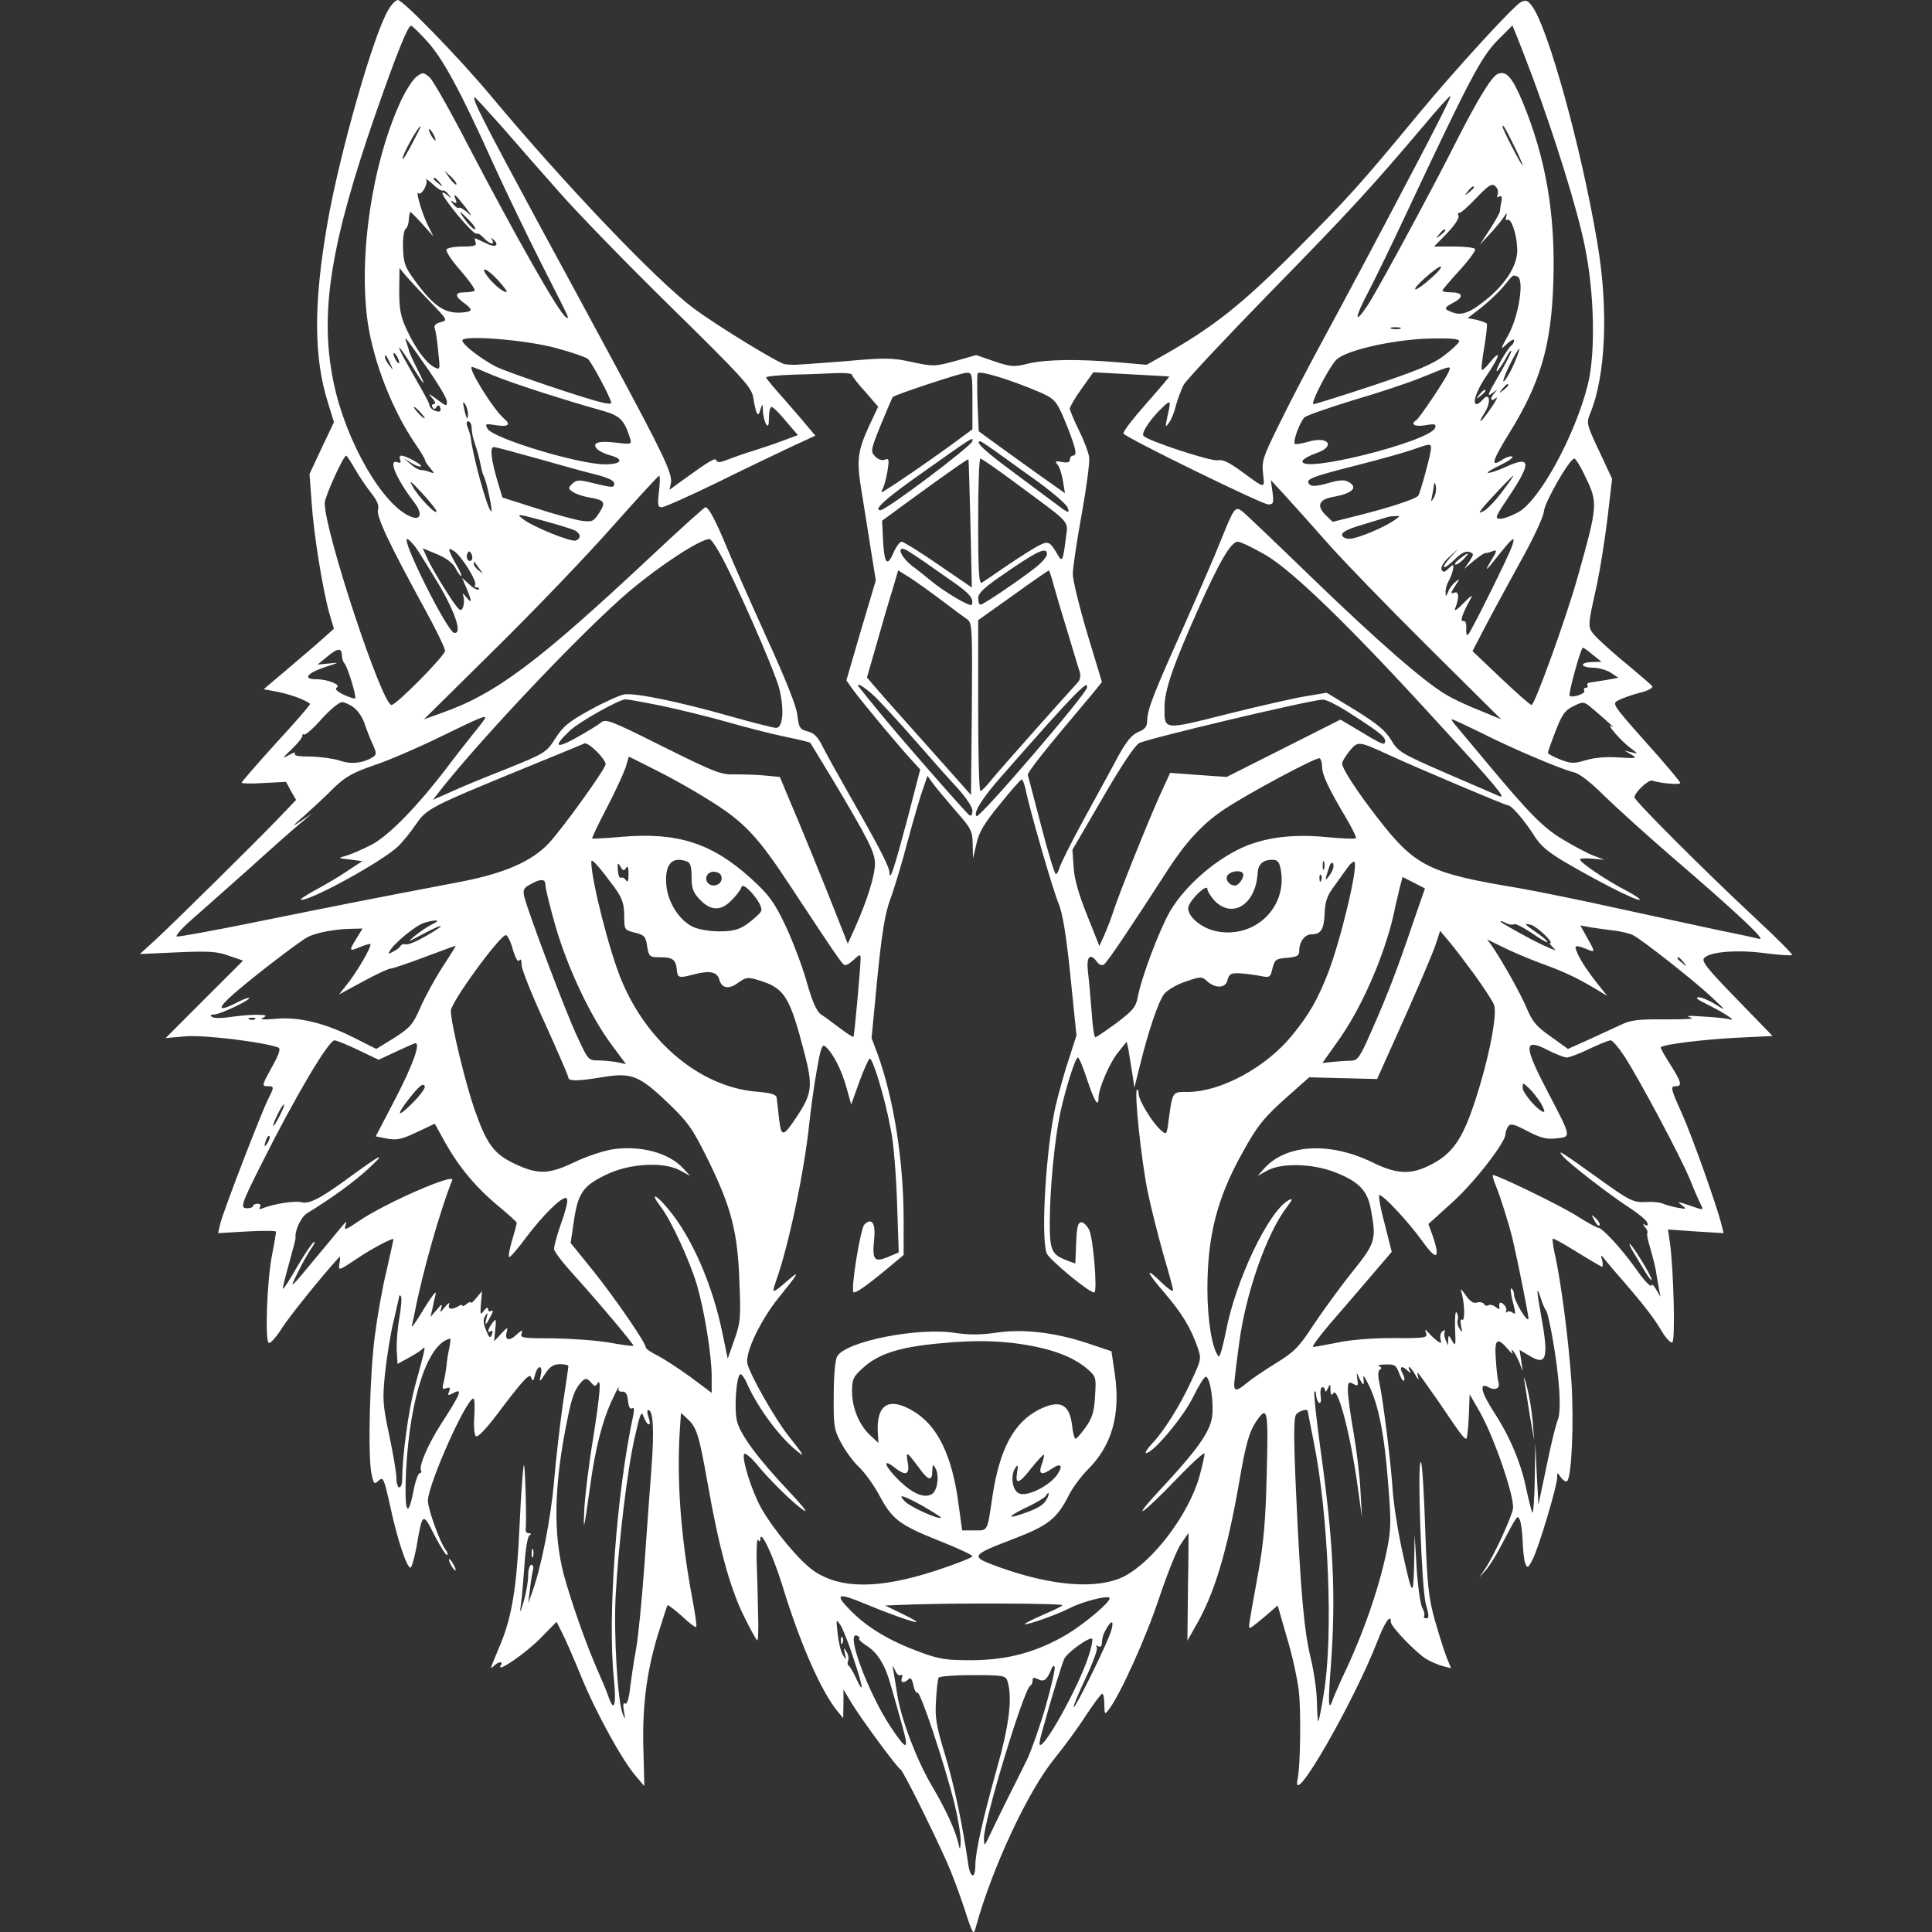 <?xml version="1.0" encoding="UTF-8"?>
<svg xmlns="http://www.w3.org/2000/svg" xmlns:xlink="http://www.w3.org/1999/xlink" width="80px" height="80px" viewBox="0 0 80 80" version="1.1">
<rect x="0" y="0" width="80" height="80" fill="#333333" stroke="none"/>
<g id="surface1">
<path style=" stroke:none;fill-rule:nonzero;fill:rgb(100%,100%,100%);fill-opacity:1;" d="M 16.07 0.426 C 15.453 1.473 14.062 6.348 13.555 9.258 C 12.984 12.555 12.984 14.773 13.578 16.672 L 13.828 17.48 L 13.316 18.559 L 12.816 19.629 L 12.902 20.781 C 12.984 22.086 13.363 24.422 13.637 25.395 L 13.828 26.035 L 13.305 26.5 C 13.031 26.75 12.367 27.305 11.855 27.746 L 10.918 28.539 L 11.559 28.66 C 12.094 28.777 12.641 28.98 12.84 29.145 C 12.867 29.168 12.238 29.895 11.441 30.758 C 10.656 31.625 10.004 32.375 10.004 32.41 C 10.004 32.445 10.422 32.457 10.93 32.422 L 11.844 32.375 L 12.047 32.754 L 12.262 33.121 L 11.5 33.918 C 10.598 34.855 7.242 38.176 6.387 38.961 L 5.793 39.504 L 7.348 39.434 C 8.652 39.375 8.996 39.398 9.484 39.578 L 10.066 39.777 L 8.461 41.379 L 6.859 42.984 L 7.703 42.91 C 8.449 42.852 10.859 43.137 11.523 43.375 C 11.633 43.422 11.559 43.648 11.25 44.203 C 10.848 44.93 10.836 44.977 11.062 44.977 C 11.359 44.977 11.359 45 11.121 45.477 C 10.836 46.02 9.211 50.246 9.117 50.684 L 9.031 51.062 L 10.23 50.992 C 10.883 50.957 11.43 50.957 11.43 51.004 C 11.43 51.051 11.359 51.492 11.262 51.977 C 11.051 53.07 10.965 55.562 11.133 55.609 C 11.203 55.633 11.453 55.348 11.691 54.969 C 12.035 54.445 13.305 52.867 14.039 52.062 C 14.086 52 14.098 52.109 14.062 52.285 C 14.004 52.641 13.992 52.641 14.812 52.098 C 15.344 51.73 16.293 51.23 16.293 51.312 C 16.293 51.336 16.164 51.918 16.012 52.594 C 15.844 53.258 15.629 54.48 15.523 55.301 C 15.309 56.902 15.227 60.297 15.383 61.031 C 15.477 61.461 15.5 61.484 15.68 61.305 C 15.867 61.141 15.902 61.211 16.164 62.398 C 16.449 63.727 16.84 64.914 16.996 64.914 C 17.043 64.914 17.16 64.52 17.246 64.059 C 17.492 62.609 17.504 62.598 18.004 63.598 C 18.254 64.07 18.477 64.426 18.516 64.391 C 18.551 64.355 18.527 64.262 18.453 64.176 C 18.219 63.879 17.719 62.492 17.719 62.137 C 17.73 61.449 19.309 57.91 19.605 57.91 C 19.652 57.91 19.664 58.23 19.641 58.637 C 19.605 59.027 19.641 59.406 19.699 59.465 C 19.785 59.551 20.188 59.109 20.863 58.195 C 21.707 57.094 21.934 56.855 21.992 57.035 C 22.062 57.223 22.086 57.199 22.156 56.926 C 22.266 56.5 22.488 56.512 22.395 56.926 C 22.324 57.258 22.336 57.258 22.586 56.867 C 22.773 56.582 22.93 56.488 23.191 56.488 C 23.379 56.488 23.535 56.523 23.535 56.57 C 23.535 56.629 23.426 57.355 23.297 58.207 C 23.18 59.051 23.012 60.477 22.941 61.352 C 22.809 62.871 22.418 64.879 22.039 65.922 L 21.871 66.395 L 21.945 65.805 C 21.98 65.473 22.039 65.113 22.074 64.996 C 22.098 64.891 22.074 64.793 22.004 64.793 C 21.934 64.793 21.871 64.996 21.871 65.234 C 21.871 65.484 21.789 65.945 21.695 66.277 C 21.527 66.836 21.516 66.836 21.574 66.395 C 21.613 66.137 21.672 65.41 21.719 64.793 C 21.754 64.176 21.848 63.633 21.918 63.582 C 22.016 63.523 22.004 63.488 21.895 63.488 C 21.812 63.488 21.754 63.418 21.766 63.336 C 21.812 62.969 21.742 60.605 21.695 60.664 C 21.66 60.699 21.574 61.816 21.516 63.145 C 21.398 65.707 21.207 66.895 20.734 68.059 C 20.258 69.195 20.27 69.148 20.461 68.973 C 20.648 68.793 20.852 68.781 20.734 68.961 C 20.52 69.316 21.766 68.461 22.371 67.844 L 23.047 67.156 L 23.285 67.629 C 23.414 67.879 23.77 68.699 24.066 69.422 C 24.66 70.883 25.766 72.898 26.324 73.539 L 26.68 73.957 L 26.645 72.555 C 26.582 70.738 26.762 69.293 27.223 67.75 C 27.438 67.074 27.617 66.492 27.641 66.469 C 27.664 66.445 27.926 66.645 28.234 66.918 C 28.531 67.203 28.805 67.406 28.828 67.371 C 28.863 67.332 28.777 66.766 28.648 66.09 C 28.188 63.598 28.02 61.328 28.148 59.242 L 28.199 58.504 L 28.469 58.754 C 28.852 59.109 28.945 59.418 29.301 61.414 C 29.754 64.012 30.215 65.707 30.773 66.859 C 31.047 67.418 31.309 67.902 31.355 67.926 C 31.391 67.949 31.414 67.465 31.391 66.836 C 31.379 66.195 31.355 65.223 31.332 64.652 C 31.32 64.094 31.344 63.691 31.391 63.762 C 31.449 63.855 31.484 63.844 31.484 63.727 C 31.484 63.301 31.996 64.367 32.387 65.625 C 33.145 68.105 34.012 70.051 34.688 70.871 L 34.914 71.145 L 34.926 70.551 L 34.926 69.957 L 35.246 70.492 C 35.602 71.098 37.133 73.184 37.301 73.281 C 37.406 73.352 38.57 75.676 39.223 77.137 C 39.41 77.562 39.734 78.418 39.934 79.035 C 40.301 80.164 40.312 80.164 40.422 79.746 C 41.074 77.375 42.559 74.18 43.648 72.84 C 44.051 72.344 44.645 71.535 44.965 71.035 C 45.285 70.551 45.582 70.145 45.641 70.133 C 45.691 70.133 45.727 70.336 45.727 70.574 C 45.738 71 45.738 71.012 45.914 70.789 C 46.379 70.184 47.445 67.832 47.992 66.184 C 48.324 65.199 48.727 64.176 48.895 63.941 C 49.059 63.691 49.203 63.488 49.215 63.488 C 49.215 63.488 49.215 64.484 49.191 65.707 L 49.168 67.938 L 49.535 67.285 C 50.281 66.004 50.816 64.215 51.305 61.414 C 51.586 59.762 51.73 59.277 52.039 58.824 C 52.488 58.184 52.523 58.375 52.453 61.02 C 52.406 63.004 52.324 63.906 52.086 65.211 C 51.684 67.418 51.684 67.406 51.766 67.406 C 51.801 67.406 52.074 67.191 52.371 66.941 L 52.906 66.48 L 53.285 67.797 C 53.512 68.531 53.723 69.531 53.781 70.016 C 53.879 70.883 53.844 73.137 53.734 73.66 C 53.426 75.059 56.062 70.492 57.059 67.902 C 57.355 67.145 57.594 66.812 57.594 67.168 C 57.594 67.359 58.637 68.438 59.062 68.699 C 59.266 68.816 59.574 68.949 59.766 68.996 L 60.086 69.078 L 59.906 68.641 C 59.812 68.402 59.598 67.727 59.422 67.121 C 59.16 66.184 59.098 65.695 59.016 63.336 C 58.969 61.84 58.887 60.582 58.84 60.547 C 58.672 60.379 58.863 65.781 59.039 66.41 C 59.172 66.883 59.184 67.012 59.062 67.012 C 58.98 67.012 58.934 66.965 58.969 66.918 C 59.004 66.859 58.969 66.703 58.887 66.562 C 58.816 66.422 58.707 65.684 58.66 64.926 L 58.578 63.547 L 58.555 64.793 C 58.52 66.207 58.484 66.16 58.02 64.023 C 57.867 63.301 57.699 62.23 57.664 61.648 C 57.582 60.449 57.273 57.984 57.117 57.258 C 57.047 56.949 57.059 56.762 57.141 56.711 C 57.223 56.664 57.211 56.617 57.105 56.57 C 57.012 56.535 57.129 56.5 57.379 56.5 C 57.758 56.488 57.816 56.535 57.938 56.867 C 58.008 57.07 58.102 57.211 58.137 57.164 C 58.176 57.129 58.148 56.984 58.066 56.855 C 57.926 56.582 58.055 56.523 58.293 56.762 C 58.422 56.867 58.445 56.867 58.375 56.75 C 58.328 56.676 58.316 56.605 58.352 56.605 C 58.387 56.605 58.508 56.75 58.602 56.926 C 58.707 57.117 58.766 57.164 58.73 57.047 C 58.695 56.938 58.684 56.844 58.707 56.844 C 58.73 56.844 59.098 57.367 59.539 57.996 C 60.477 59.383 60.617 59.574 60.715 59.574 C 60.75 59.574 60.797 59.156 60.82 58.648 L 60.855 57.734 L 61.297 58.504 C 61.898 59.586 62.73 62.031 62.648 62.48 C 62.566 62.883 61.875 64.391 61.496 64.961 L 61.246 65.328 L 61.531 65.008 C 61.688 64.828 61.973 64.367 62.16 64 C 62.363 63.621 62.59 63.18 62.684 63.027 C 62.848 62.766 62.863 62.766 62.945 62.969 C 62.992 63.098 63.039 63.488 63.051 63.844 C 63.062 64.199 63.109 64.605 63.156 64.734 C 63.242 64.949 63.277 64.938 63.465 64.57 C 63.715 64.082 64.477 61.543 64.477 61.188 C 64.477 60.961 64.477 60.949 64.641 61.188 C 64.738 61.305 64.844 61.375 64.891 61.328 C 65.082 61.152 65.176 58.871 65.07 57.223 C 64.961 55.551 64.629 52.977 64.367 51.859 C 64.309 51.574 64.273 51.312 64.297 51.289 C 64.32 51.266 64.773 51.516 65.305 51.848 C 65.84 52.18 66.305 52.453 66.34 52.453 C 66.375 52.453 66.375 52.332 66.34 52.18 C 66.266 51.93 66.277 51.93 66.504 52.215 C 66.637 52.383 66.98 52.785 67.266 53.105 C 68.094 54.066 68.512 54.613 68.832 55.16 C 68.996 55.43 69.188 55.621 69.246 55.586 C 69.375 55.504 69.305 52.68 69.152 51.48 L 69.066 50.91 L 70.219 50.992 L 71.371 51.062 L 71.285 50.719 C 71.098 49.938 70.043 46.992 69.648 46.117 C 69.176 45.07 69.152 44.977 69.398 44.977 C 69.672 44.977 69.613 44.785 69.152 44.062 C 68.926 43.707 68.746 43.387 68.77 43.363 C 68.891 43.242 70.539 43.043 71.867 42.973 L 73.398 42.898 L 71.902 41.355 C 70.656 40.074 70.434 39.789 70.574 39.66 C 70.824 39.41 71.93 39.316 73.078 39.469 C 73.672 39.543 74.172 39.578 74.207 39.543 C 74.242 39.516 73.543 38.816 72.664 38 C 70.562 36.039 67.68 33.156 67.68 33.016 C 67.68 32.824 68.25 32.277 68.414 32.324 C 68.797 32.445 69.578 32.504 69.578 32.422 C 69.578 32.375 68.938 31.602 68.152 30.734 C 66.742 29.145 66.742 29.133 67.027 28.992 C 67.18 28.91 67.586 28.766 67.906 28.684 C 68.25 28.602 68.461 28.48 68.414 28.41 C 68.367 28.352 67.93 27.973 67.441 27.566 C 66.957 27.176 66.375 26.652 66.148 26.43 C 65.711 25.953 65.711 26.082 66.125 24.207 C 66.254 23.594 66.457 22.348 66.562 21.457 L 66.754 19.828 L 66.219 18.68 C 65.699 17.586 65.688 17.504 65.84 17.137 C 66.492 15.57 66.613 12.793 66.137 10.027 C 65.473 6.074 64.07 1.031 63.418 0.227 C 63.254 0.012 63.172 -0.012 62.969 0.094 C 62.648 0.273 60.309 2.824 58.754 4.699 C 56.25 7.727 55.848 8.164 53.629 10.395 C 51.363 12.664 50.223 13.551 48.172 14.715 L 47.48 15.105 L 46.27 15 C 44.609 14.859 43.281 14.883 42.559 15.059 C 42 15.203 41.855 15.191 41.18 14.965 L 40.422 14.703 L 39.543 14.953 C 38.699 15.18 38.641 15.18 37.75 14.988 C 36.922 14.809 36.648 14.809 34.902 14.965 C 33.836 15.047 32.898 15.117 32.824 15.105 C 32.742 15.105 32.602 15.094 32.504 15.082 C 32.258 15.059 29.621 13.445 28.695 12.746 C 27.164 11.594 23.367 7.617 20.293 3.93 C 19.023 2.41 16.688 0 16.473 0 C 16.391 0 16.199 0.191 16.07 0.426 Z M 17.684 1.707 C 18.336 2.422 19.047 3.727 20.414 6.754 C 20.898 7.82 21.789 9.672 22.383 10.848 C 23.664 13.375 23.605 13.23 23.426 13.125 C 23.141 12.945 21.398 9.875 19.332 5.922 C 18.633 4.57 17.945 3.359 17.801 3.215 C 17.539 2.992 17.516 2.98 17.258 3.168 C 17.102 3.273 16.805 3.738 16.59 4.199 C 15.406 6.777 14.836 10.598 15.227 13.352 C 15.477 15.023 16.258 17.027 17.246 18.453 C 17.445 18.738 17.602 19.012 17.602 19.059 C 17.602 19.105 17.695 19.25 17.812 19.379 C 18.004 19.617 18.004 19.617 17.801 19.547 C 17.684 19.496 17.504 19.461 17.422 19.461 C 17.34 19.461 17.148 19.355 16.996 19.211 L 16.711 18.977 L 17.043 19.176 C 17.219 19.285 17.398 19.344 17.434 19.309 C 17.504 19.25 16.805 18.867 16.617 18.867 C 16.555 18.867 16.531 18.953 16.566 19.035 C 16.617 19.152 16.578 19.188 16.461 19.141 C 16.059 18.988 16.391 19.805 17.137 20.781 C 17.492 21.23 17.445 21.551 17.055 21.41 C 15.879 20.992 14.312 18.289 13.805 15.797 C 13.223 12.945 13.684 10.086 15.582 4.629 C 16.426 2.219 16.887 1.066 17.02 1.066 C 17.066 1.066 17.363 1.352 17.684 1.707 Z M 63.465 3.203 C 64.391 5.707 65.293 8.59 65.613 10.145 C 66.02 12.07 66.078 14.621 65.746 15.938 C 65.223 18.016 63.762 20.707 62.875 21.207 C 62.613 21.348 62.281 21.48 62.125 21.48 C 61.875 21.48 61.91 21.41 62.516 20.508 C 63.43 19.129 63.383 18.855 62.328 19.344 C 62.043 19.473 61.723 19.582 61.629 19.582 C 61.531 19.582 61.746 19.438 62.102 19.273 C 62.457 19.094 62.695 18.941 62.613 18.902 C 62.539 18.879 62.34 18.941 62.172 19.059 C 61.711 19.355 61.781 19.094 62.492 17.941 C 63.785 15.855 64.238 14.312 64.32 11.688 C 64.414 8.887 64.012 6.539 63.039 4.199 C 62.613 3.18 62.352 2.895 61.996 3.074 C 61.734 3.215 61.152 4.176 60.262 5.934 C 59.289 7.867 56.977 12.141 56.609 12.676 C 56.074 13.469 56.086 13.172 56.633 12.141 C 56.902 11.629 57.664 10.062 58.316 8.664 C 60.82 3.336 61.332 2.363 61.996 1.684 L 62.625 1.055 L 62.789 1.449 C 62.875 1.66 63.184 2.457 63.465 3.203 Z M 58.625 6.848 C 56.977 9.992 55.941 11.926 54.566 14.477 C 54.055 15.426 53.32 16.84 52.941 17.621 C 52.301 18.918 52.242 19.094 52.301 19.617 C 52.371 20.258 52.418 20.258 51.375 19.496 C 50.887 19.141 50.613 19.012 50.426 19.059 C 50.164 19.117 47.578 18.273 47.352 18.051 C 47.234 17.93 47.684 17.277 48.207 16.805 C 48.477 16.555 48.492 16.59 48.336 17.266 C 48.242 17.695 48.254 17.719 48.406 17.504 C 48.504 17.375 48.633 17.055 48.691 16.793 C 48.762 16.531 48.906 16.152 49.012 15.938 C 49.133 15.723 50.758 13.992 52.621 12.082 C 55.941 8.688 56.773 7.773 58.957 5.199 C 59.539 4.496 60.035 3.953 60.062 3.977 C 60.098 4 59.445 5.293 58.625 6.848 Z M 20.781 5.246 C 21.363 5.922 22.43 7.133 23.152 7.949 C 23.867 8.77 25.941 10.906 27.781 12.711 C 30.762 15.641 31.117 16.031 31.188 16.449 C 31.309 17.184 31.391 17.312 31.484 16.969 C 31.578 16.684 31.578 16.684 31.59 17.027 C 31.602 17.219 31.664 17.469 31.723 17.562 C 31.805 17.695 31.84 17.621 31.84 17.289 C 31.84 17.055 31.887 16.852 31.949 16.852 C 32.008 16.852 32.281 17.113 32.539 17.434 L 33.039 18.016 L 32.41 18.25 C 32.066 18.383 31.52 18.559 31.188 18.668 C 30.867 18.762 30.395 18.93 30.156 19.023 C 29.836 19.152 29.703 19.164 29.668 19.07 C 29.621 18.93 29.395 19.07 28.211 19.926 L 27.723 20.281 L 27.781 19.996 C 27.852 19.617 27.461 18.797 25.387 14.953 C 24.449 13.219 23.082 10.68 22.336 9.316 C 19.961 4.914 19.512 4.035 19.664 4.035 C 19.688 4.035 20.188 4.582 20.781 5.246 Z M 17.078 5.922 C 16.875 6.312 16.699 6.609 16.676 6.586 C 16.602 6.516 17.305 5.223 17.422 5.223 C 17.434 5.223 17.281 5.543 17.078 5.922 Z M 62.684 6.016 C 62.887 6.422 63.051 6.801 63.051 6.848 C 63.039 6.941 62.219 5.363 62.219 5.246 C 62.219 5.113 62.328 5.293 62.684 6.016 Z M 17.957 5.578 C 18.027 5.707 18.051 5.816 18.027 5.816 C 17.992 5.816 17.91 5.707 17.836 5.578 C 17.766 5.445 17.742 5.34 17.766 5.34 C 17.801 5.34 17.887 5.445 17.957 5.578 Z M 18.895 7.641 C 18.871 7.668 18.738 7.547 18.621 7.383 L 18.395 7.062 L 18.68 7.32 C 18.824 7.465 18.93 7.605 18.895 7.641 Z M 18.336 7.891 C 18.371 7.855 18.465 7.926 18.562 8.035 C 18.715 8.223 18.703 8.234 18.527 8.082 C 18.121 7.773 18.324 8.141 18.977 8.938 C 19.344 9.375 19.676 9.707 19.723 9.672 C 19.785 9.648 19.914 9.719 20.031 9.852 C 20.27 10.109 20.508 10.172 20.379 9.934 C 20.316 9.824 20.328 9.824 20.449 9.934 C 20.699 10.172 20.484 10.266 20.129 10.074 C 19.938 9.992 19.762 9.898 19.699 9.875 C 19.652 9.852 19.652 9.91 19.688 10.016 C 19.75 10.172 19.664 10.207 19.168 10.207 C 18.836 10.207 18.527 10.266 18.492 10.324 C 18.441 10.395 18.703 10.789 19.07 11.203 C 19.43 11.617 19.688 11.984 19.652 12.035 C 19.617 12.07 19.43 12.105 19.238 12.105 C 18.824 12.105 18.812 12.258 19.227 12.555 C 19.582 12.816 19.57 12.898 19.203 12.934 C 18.453 13.02 17.969 12.711 17.16 11.594 C 16.77 11.059 16.711 10.895 16.688 10.277 C 16.676 9.875 16.723 9.527 16.793 9.48 C 16.852 9.445 16.926 9.27 16.926 9.09 C 16.938 8.926 16.973 8.781 16.996 8.781 C 17.02 8.781 17.246 9.008 17.492 9.281 L 17.945 9.789 L 17.695 9.281 C 17.457 8.793 17.195 7.867 17.328 8 C 17.445 8.117 17.742 7.605 17.648 7.441 C 17.602 7.371 17.719 7.441 17.922 7.629 C 18.109 7.809 18.301 7.926 18.336 7.891 Z M 18.207 7.559 C 18.359 7.75 18.348 7.762 18.168 7.605 C 18.051 7.523 17.957 7.43 17.957 7.406 C 17.957 7.309 18.051 7.371 18.207 7.559 Z M 62.02 8.035 C 61.973 8.164 61.996 8.199 62.078 8.141 C 62.172 8.082 62.207 8.141 62.172 8.332 C 62.137 8.484 62.113 8.664 62.113 8.734 C 62.102 8.816 61.91 9.16 61.688 9.504 L 61.27 10.145 L 61.652 9.73 C 61.863 9.504 62.137 9.184 62.246 9.02 C 62.387 8.816 62.422 8.793 62.375 8.949 C 62.328 9.09 62.352 9.148 62.41 9.102 C 62.566 9.008 62.801 9.66 62.824 10.277 C 62.863 10.906 62.434 11.641 61.652 12.316 C 60.914 12.934 60.535 13.09 60.145 12.934 C 59.766 12.793 59.777 12.746 60.203 12.52 C 60.629 12.293 60.57 12.105 60.074 12.105 C 59.883 12.105 59.727 12.07 59.727 12.035 C 59.727 11.996 60.051 11.617 60.441 11.191 C 60.832 10.762 61.117 10.371 61.082 10.312 C 61.047 10.254 60.652 10.207 60.203 10.207 L 59.383 10.207 L 59.918 9.66 C 60.215 9.352 60.43 9.031 60.395 8.949 C 60.359 8.852 60.371 8.793 60.43 8.816 C 60.477 8.828 60.797 8.555 61.129 8.199 C 61.641 7.668 61.77 7.582 61.91 7.703 C 62.008 7.785 62.055 7.938 62.02 8.035 Z M 61.035 7.762 C 61.035 7.785 60.938 7.879 60.832 7.961 C 60.641 8.117 60.629 8.105 60.785 7.914 C 60.938 7.727 61.035 7.668 61.035 7.762 Z M 19.262 8.566 C 19.547 8.938 19.57 9.008 19.367 8.805 C 19.203 8.664 19.035 8.566 19 8.605 C 18.965 8.641 18.871 8.578 18.773 8.461 C 18.633 8.297 18.633 8.27 18.773 8.367 C 18.906 8.438 18.93 8.414 18.871 8.27 C 18.75 7.961 18.836 8.023 19.262 8.566 Z M 19.441 9.137 C 19.629 9.328 19.723 9.492 19.664 9.492 C 19.594 9.492 19.43 9.328 19.285 9.137 C 19.133 8.938 19.035 8.781 19.059 8.781 C 19.082 8.781 19.25 8.938 19.441 9.137 Z M 59.848 9.543 C 59.848 9.566 59.754 9.66 59.645 9.742 C 59.457 9.898 59.445 9.887 59.598 9.695 C 59.754 9.504 59.848 9.445 59.848 9.543 Z M 59.266 11.512 C 58.98 11.773 58.684 11.984 58.613 11.984 C 58.543 11.973 58.719 11.762 59.004 11.512 C 59.289 11.25 59.586 11.035 59.656 11.035 C 59.727 11.047 59.551 11.262 59.266 11.512 Z M 17.789 12.473 C 18.539 13.254 18.551 13.266 18.242 13.34 C 18.039 13.398 17.957 13.48 18.004 13.602 C 18.039 13.695 18.109 14.121 18.145 14.551 C 18.23 15.32 18.23 15.332 17.98 15.203 C 17.637 15.023 17.195 14.418 16.84 13.648 C 16.59 13.113 16.531 12.816 16.531 12.047 L 16.543 11.098 L 16.781 11.391 C 16.926 11.559 17.375 12.047 17.789 12.473 Z M 20.613 11.594 C 20.84 11.844 21.008 12.059 20.98 12.082 C 20.91 12.152 20.473 11.82 20.211 11.477 C 19.832 11 20.141 11.082 20.613 11.594 Z M 62.836 11.453 C 63.121 11.57 62.898 13.055 62.469 13.848 C 62.113 14.488 62.113 14.512 62.398 14.242 C 62.566 14.086 62.695 14.027 62.695 14.098 C 62.695 14.168 62.648 14.254 62.59 14.301 C 62.527 14.336 62.34 14.609 62.172 14.895 C 62.008 15.191 61.926 15.402 61.996 15.367 C 62.055 15.32 62.207 15.094 62.34 14.859 C 62.457 14.621 62.566 14.477 62.578 14.539 C 62.578 14.609 62.363 15.023 62.102 15.477 C 61.566 16.387 61.543 16.473 61.84 16.246 C 62.008 16.117 62.02 16.117 61.898 16.258 C 61.676 16.496 61.711 16.672 61.938 16.484 C 62.043 16.398 61.961 16.578 61.746 16.887 C 61.32 17.516 61.129 17.645 61.496 17.055 C 61.758 16.625 61.676 16.211 61.391 16.555 C 61.309 16.648 61.199 16.734 61.152 16.734 C 60.938 16.734 61.141 16.141 61.602 15.488 C 62.113 14.738 62.172 14.418 61.688 15.012 C 61.531 15.215 61.391 15.344 61.355 15.309 C 61.332 15.273 61.379 14.848 61.461 14.371 C 61.543 13.883 61.59 13.445 61.566 13.398 C 61.531 13.363 61.344 13.293 61.141 13.242 L 60.773 13.172 L 61.355 12.723 C 61.664 12.473 62.09 12.07 62.281 11.832 C 62.695 11.332 62.637 11.379 62.836 11.453 Z M 57.984 13.613 C 57.902 13.637 57.734 13.637 57.629 13.613 C 57.508 13.574 57.582 13.551 57.77 13.551 C 57.973 13.551 58.055 13.574 57.984 13.613 Z M 17.777 15.367 C 18.168 15.938 18.504 16.496 18.504 16.625 C 18.516 16.84 18.477 16.828 18.086 16.531 C 17.742 16.281 17.707 16.27 17.887 16.473 C 18.027 16.625 18.051 16.734 17.969 16.734 C 17.887 16.734 17.863 16.793 17.91 16.863 C 17.969 16.957 18.016 16.957 18.074 16.852 C 18.133 16.758 18.184 16.758 18.23 16.887 C 18.266 16.992 18.23 17.055 18.133 17.043 C 17.945 17.016 17.777 16.875 17.777 16.758 C 17.777 16.707 17.637 16.438 17.469 16.141 C 16.699 14.797 16.531 14.488 16.531 14.395 C 16.531 14.348 16.734 14.633 16.996 15.047 C 17.59 16.02 17.707 16.129 17.293 15.309 C 17.113 14.953 16.949 14.598 16.938 14.539 C 16.926 14.465 16.875 14.312 16.828 14.18 C 16.758 13.969 16.77 13.969 16.91 14.145 C 16.996 14.254 17.387 14.809 17.777 15.367 Z M 23.047 14.418 C 23.664 14.586 24.246 14.785 24.34 14.859 C 24.496 14.988 25.312 16.52 25.312 16.684 C 25.312 16.723 25.148 16.723 24.957 16.672 C 24.258 16.52 21.031 15.426 20.531 15.18 C 19.914 14.859 19.145 14.266 19.145 14.098 C 19.145 13.859 21.812 14.074 23.047 14.418 Z M 60.418 14.145 C 60.383 14.23 60.098 14.5 59.777 14.738 C 59.324 15.082 58.672 15.355 56.855 15.961 C 55.574 16.387 54.461 16.734 54.387 16.734 C 54.246 16.734 54.98 15.297 55.312 14.918 C 55.684 14.5 57.816 14.027 59.348 14.016 C 60.191 14.004 60.453 14.039 60.418 14.145 Z M 62.695 15.059 C 62.555 15.391 62.363 15.711 62.281 15.785 C 62.195 15.855 62.293 15.57 62.492 15.152 C 62.945 14.254 63.062 14.191 62.695 15.059 Z M 16.531 15.012 C 16.531 15.07 16.473 15.047 16.414 14.953 C 16.355 14.859 16.293 14.715 16.293 14.656 C 16.293 14.586 16.355 14.621 16.414 14.715 C 16.473 14.809 16.531 14.941 16.531 15.012 Z M 16.164 15.07 C 16.293 15.355 16.293 15.355 16.129 15.141 C 16.023 15.012 15.938 14.859 15.938 14.785 C 15.938 14.645 16 14.703 16.164 15.07 Z M 20.402 15.535 C 21.16 15.855 23.367 16.566 24.98 17.016 C 25.684 17.219 25.848 17.398 26.086 18.133 C 26.168 18.406 26.156 18.406 25.457 18.324 C 24.73 18.238 24.461 18.359 24.77 18.633 C 24.863 18.703 25.09 18.809 25.266 18.855 C 25.859 19.012 25.742 19.227 25.055 19.227 C 23.949 19.227 20.402 18.145 20.188 17.754 C 20.07 17.539 20.105 17.539 20.555 17.609 C 21.055 17.684 21.172 17.586 20.863 17.324 C 20.426 16.957 19.332 15.191 19.547 15.191 C 19.57 15.191 19.961 15.344 20.402 15.535 Z M 59.988 15.391 C 59.871 15.688 58.777 17.312 58.648 17.398 C 58.375 17.562 58.578 17.684 59.016 17.609 C 59.422 17.539 59.48 17.562 59.422 17.719 C 59.207 18.289 53.746 19.652 53.938 19.082 C 53.961 19.012 54.211 18.867 54.484 18.773 C 55.336 18.488 55.016 18.027 54.141 18.301 C 53.879 18.371 53.652 18.406 53.617 18.383 C 53.523 18.273 53.832 17.457 54.02 17.277 C 54.129 17.195 55.039 16.875 56.051 16.566 C 57.07 16.27 58.352 15.844 58.898 15.617 C 60.098 15.129 60.098 15.129 59.988 15.391 Z M 43.066 16.246 C 43.707 16.531 43.766 16.59 44.242 17.789 C 44.562 18.621 44.609 18.867 44.422 18.867 C 44.359 18.867 44.301 18.941 44.301 19.035 C 44.301 19.141 44.207 19.176 43.98 19.129 C 43.695 19.082 43.672 19.094 43.789 19.238 C 43.875 19.332 43.969 19.641 44.016 19.926 L 44.098 20.422 L 43.043 19.676 C 42.461 19.262 41.656 18.68 41.262 18.395 L 40.527 17.859 L 40.48 16.734 C 40.457 16.117 40.457 15.547 40.48 15.461 C 40.527 15.32 41.855 15.723 43.066 16.246 Z M 35.281 15.523 C 35.281 15.57 35.52 15.891 35.828 16.223 L 36.363 16.84 L 35.984 17.645 C 35.508 18.691 35.461 19.059 35.676 20.352 C 35.77 20.934 35.945 22 36.055 22.727 L 36.266 24.031 L 35.648 26.109 L 35.047 28.172 L 35.305 28.539 C 35.648 29.016 37.242 30.926 37.727 31.449 L 38.105 31.863 L 37.598 33.82 C 37.039 35.922 36.848 36.516 36.836 36.16 C 36.824 35.887 36.445 35.148 35.281 33.109 C 34.773 32.219 34.227 31.234 34.07 30.926 C 33.871 30.512 33.715 30.355 33.441 30.285 C 33.121 30.203 33.074 30.129 33.016 29.598 C 32.969 29.219 32.516 28.09 31.746 26.406 C 31.094 24.969 30.359 23.309 30.121 22.727 C 29.645 21.574 29.348 21.004 29.207 21.004 C 29.172 21.004 28.176 21.895 27.012 22.988 C 22.277 27.426 20.531 28.742 18.242 29.539 L 17.555 29.785 L 20.531 26.844 C 22.168 25.23 24.34 22.961 25.363 21.801 C 26.383 20.648 27.262 19.699 27.297 19.699 C 27.332 19.699 27.332 19.996 27.285 20.352 C 27.223 20.91 27.238 21.004 27.402 21.004 C 27.508 21.004 28.543 20.543 29.691 19.984 C 30.844 19.414 32.234 18.75 32.766 18.5 L 33.762 18.039 L 33.418 17.633 C 33.242 17.41 32.777 16.887 32.41 16.461 C 32.031 16.043 31.723 15.664 31.723 15.629 C 31.723 15.582 32.246 15.535 32.887 15.512 C 33.516 15.5 34.32 15.461 34.664 15.449 C 34.996 15.438 35.281 15.461 35.281 15.523 Z M 40.266 16.602 L 40.266 17.777 L 39.234 18.535 C 38.344 19.176 37.227 19.949 36.613 20.328 C 36.48 20.41 36.469 20.387 36.562 20.211 C 36.625 20.09 36.707 19.758 36.754 19.473 C 36.824 19.023 36.812 18.965 36.637 19.035 C 36.516 19.082 36.352 19.023 36.23 18.891 C 36.043 18.691 36.055 18.621 36.48 17.574 C 36.73 16.969 36.945 16.461 36.969 16.438 C 37.109 16.328 39.793 15.438 40.004 15.438 C 40.254 15.426 40.266 15.461 40.266 16.602 Z M 48.418 15.594 C 48.43 15.594 47.992 16.117 47.445 16.734 C 46.898 17.352 46.484 17.895 46.52 17.953 C 46.629 18.133 52.266 20.887 52.512 20.887 C 52.727 20.887 52.75 20.84 52.691 20.375 L 52.621 19.879 L 53.18 20.484 C 53.488 20.816 54.27 21.691 54.922 22.43 C 55.574 23.176 57.473 25.133 59.137 26.785 L 62.16 29.785 L 61.27 29.418 C 60.785 29.23 60.156 28.934 59.883 28.766 C 58.969 28.23 57.094 26.594 54.34 23.938 C 52.844 22.488 51.527 21.23 51.422 21.16 C 51.148 20.957 51.09 21.039 50.555 22.371 C 50.328 22.949 49.641 24.531 49.047 25.871 C 47.777 28.695 47.516 29.359 47.504 29.82 C 47.504 30.082 47.422 30.191 47.137 30.309 C 46.863 30.426 46.652 30.688 46.32 31.281 C 46.082 31.734 45.441 32.895 44.906 33.879 C 44.371 34.855 43.91 35.781 43.875 35.922 C 43.828 36.074 43.766 36.195 43.719 36.195 C 43.672 36.195 43.398 35.305 43.113 34.199 C 42.828 33.109 42.582 32.16 42.559 32.102 C 42.52 31.992 43.281 31.043 45.215 28.754 L 45.629 28.242 L 45.023 26.238 C 44.691 25.121 44.422 24.02 44.422 23.77 C 44.422 23.52 44.586 22.418 44.789 21.301 C 44.988 20.199 45.133 19.117 45.098 18.918 C 45.062 18.703 44.871 18.203 44.668 17.801 C 44.469 17.398 44.301 16.992 44.301 16.922 C 44.301 16.84 44.516 16.473 44.789 16.09 L 45.273 15.414 L 46.828 15.5 C 47.695 15.547 48.406 15.582 48.418 15.594 Z M 62.457 15.949 C 62.457 15.973 62.363 16.066 62.258 16.152 C 62.066 16.305 62.055 16.293 62.207 16.105 C 62.363 15.914 62.457 15.855 62.457 15.949 Z M 19.379 17.137 C 19.379 17.445 19.309 17.352 19.215 16.91 C 19.156 16.648 19.168 16.602 19.262 16.734 C 19.32 16.828 19.379 17.016 19.379 17.137 Z M 17.422 17.09 C 17.539 17.219 17.613 17.324 17.578 17.324 C 17.539 17.324 17.422 17.219 17.305 17.09 C 17.184 16.957 17.113 16.852 17.148 16.852 C 17.184 16.852 17.305 16.957 17.422 17.09 Z M 19.523 17.645 C 19.547 18.004 19.57 18.086 19.711 18.512 C 19.785 18.738 19.867 19.07 19.902 19.25 C 19.938 19.426 19.984 19.629 20.02 19.688 C 20.141 19.879 20.438 21.277 20.328 21.172 C 20.152 20.98 19.582 18.902 19.488 18.098 C 19.477 18.027 19.43 17.859 19.367 17.707 C 19.309 17.551 19.309 17.445 19.379 17.445 C 19.453 17.445 19.512 17.539 19.523 17.645 Z M 40.266 18.262 C 40.266 18.441 36.707 21.125 36.457 21.125 C 36.16 21.125 36.625 20.695 37.797 19.855 C 40.445 17.98 40.266 18.098 40.266 18.262 Z M 41.262 18.715 C 41.594 18.953 42.379 19.52 42.996 19.961 C 43.613 20.41 44.16 20.887 44.207 21.016 C 44.312 21.289 44.242 21.266 43.59 20.766 C 43.363 20.602 42.605 20.031 41.902 19.508 C 40.789 18.691 40.348 18.273 40.586 18.273 C 40.621 18.273 40.93 18.477 41.262 18.715 Z M 59.254 18.57 C 59.254 18.785 58.828 20.352 58.73 20.52 C 58.637 20.66 57.52 21.027 56.18 21.359 L 55.184 21.609 L 54.887 21.324 C 54.508 20.945 54.613 20.684 55.184 20.578 C 56.016 20.434 56.262 20.176 55.824 19.949 C 55.672 19.855 55.422 19.879 54.98 20.008 C 54.531 20.137 54.316 20.148 54.234 20.066 C 54.02 19.855 54.246 19.758 56.109 19.285 C 57.094 19.035 58.16 18.738 58.484 18.621 C 59.23 18.359 59.254 18.359 59.254 18.57 Z M 22.215 18.977 C 23.105 19.227 24.188 19.535 24.637 19.641 C 25.184 19.781 25.434 19.902 25.434 20.02 C 25.434 20.211 25.398 20.211 24.328 19.949 C 23.973 19.867 23.844 19.879 23.699 20.031 C 23.523 20.199 23.523 20.234 23.711 20.363 C 23.82 20.445 24.102 20.543 24.352 20.59 C 25.039 20.707 25.102 20.781 24.816 21.23 C 24.578 21.598 24.531 21.621 24.066 21.562 C 23.793 21.516 22.941 21.289 22.18 21.039 L 20.805 20.602 L 20.625 20.008 C 20.34 19.059 20.27 18.512 20.449 18.512 C 20.531 18.512 21.328 18.727 22.215 18.977 Z M 14.703 19.426 C 14.883 19.746 15.191 20.188 15.383 20.434 C 15.617 20.73 15.703 20.934 15.652 21.102 C 15.57 21.359 16.094 22.488 17.59 25.219 C 18.051 26.059 18.43 26.844 18.43 26.949 C 18.43 27.141 16.414 29.191 16.211 29.191 C 15.82 29.191 13.445 22.023 13.445 20.828 C 13.445 20.578 14.219 18.867 14.336 18.867 C 14.359 18.867 14.527 19.117 14.703 19.426 Z M 40.184 21.691 L 40.242 24.328 L 38.855 23.379 C 38.094 22.855 37.406 22.43 37.336 22.43 C 37.266 22.43 37.098 22.641 36.992 22.902 C 36.73 23.496 36.613 23.344 36.562 22.309 L 36.527 21.562 L 37.477 20.863 C 39.188 19.617 40.078 18.988 40.102 19.023 C 40.113 19.035 40.148 20.234 40.184 21.691 Z M 42.047 19.996 C 44.469 21.789 44.219 21.516 44.125 22.359 C 44.027 23.164 43.98 23.285 43.828 23.023 C 43.469 22.406 43.422 22.383 42.984 22.605 C 42.758 22.727 42.176 23.094 41.691 23.426 C 41.203 23.758 40.742 24.078 40.656 24.125 C 40.539 24.195 40.504 23.711 40.504 21.598 C 40.504 20.164 40.539 18.988 40.598 18.988 C 40.645 18.988 41.301 19.438 42.047 19.996 Z M 65.648 19.746 C 66.172 20.816 66.16 20.922 65.34 23.852 C 64.879 25.516 63.551 29.191 63.418 29.191 C 63.359 29.191 62.801 28.695 62.148 28.078 L 60.973 26.961 L 61.461 26.023 C 61.723 25.516 62.387 24.293 62.922 23.32 C 63.492 22.309 63.918 21.383 63.93 21.172 C 63.953 20.805 64.996 18.988 65.188 18.988 C 65.246 18.988 65.461 19.332 65.648 19.746 Z M 62.207 20.352 C 61.938 20.719 61.59 21.074 61.461 21.148 C 61.223 21.266 61.223 21.266 61.379 21.051 C 61.59 20.781 62.613 19.699 62.66 19.699 C 62.684 19.699 62.48 19.996 62.207 20.352 Z M 18.074 21.172 C 18.074 21.359 17.316 20.566 17.09 20.148 C 16.91 19.844 16.996 19.902 17.469 20.41 C 17.801 20.766 18.074 21.113 18.074 21.172 Z M 59.371 20.613 C 59.254 20.805 59.242 20.793 59.301 20.531 C 59.336 20.363 59.371 20.148 59.383 20.055 C 59.395 19.961 59.434 19.996 59.457 20.137 C 59.48 20.281 59.445 20.496 59.371 20.613 Z M 23.809 21.965 C 24.055 22.109 24.066 22.297 23.844 22.383 C 23.641 22.453 22.051 21.812 21.637 21.48 C 21.363 21.266 21.434 21.277 22.465 21.551 C 23.082 21.719 23.688 21.906 23.809 21.965 Z M 57.758 21.527 C 57.309 21.848 56.191 22.309 55.883 22.309 C 55.695 22.309 55.574 22.238 55.574 22.133 C 55.574 22.023 55.871 21.883 56.441 21.719 C 56.902 21.574 57.355 21.445 57.414 21.422 C 57.484 21.395 57.641 21.371 57.77 21.371 C 57.996 21.359 57.996 21.359 57.758 21.527 Z M 17.195 22.641 C 17.328 22.82 17.742 23.496 18.133 24.137 C 18.871 25.383 19.156 26.273 18.801 26.203 C 18.516 26.145 16.59 22.297 16.863 22.32 C 16.91 22.32 17.055 22.465 17.195 22.641 Z M 29.766 22.844 C 30.359 23.852 32.066 27.734 32.27 28.516 C 32.48 29.383 32.422 30.141 32.137 30.141 C 32.043 30.141 31.199 29.93 30.273 29.668 C 28.102 29.051 26.301 28.684 25.848 28.754 C 25.656 28.789 25.016 29.074 24.438 29.395 C 23.57 29.871 23.32 30.07 23 30.57 C 22.621 31.164 22.574 31.188 20.969 31.84 C 20.059 32.195 19 32.633 18.621 32.812 L 17.922 33.121 L 18.371 32.551 C 20.27 30.191 24.305 25.965 26.074 24.469 C 27.391 23.367 28.945 22.359 29.371 22.32 C 29.422 22.309 29.598 22.547 29.766 22.844 Z M 62.625 22.57 C 62.527 22.926 60.926 26.133 60.797 26.273 C 60.727 26.332 60.703 26.238 60.715 26.035 C 60.727 25.824 60.691 25.703 60.594 25.715 C 60.441 25.75 60.547 25.418 60.891 24.801 C 61.012 24.602 60.926 24.648 60.605 24.969 C 60.359 25.23 60.203 25.336 60.25 25.207 C 60.43 24.754 60.418 24.457 60.215 24.543 C 60.062 24.602 60.062 24.555 60.25 24.27 C 60.453 23.949 60.465 23.938 60.273 24.09 C 60.156 24.184 60.012 24.363 59.965 24.504 C 59.871 24.719 59.859 24.719 59.859 24.531 C 59.848 24.41 59.906 24.195 59.988 24.055 C 60.074 23.914 60.145 23.688 60.168 23.566 C 60.203 23.355 60.191 23.344 59.977 23.543 C 59.801 23.711 59.754 23.711 59.691 23.578 C 59.656 23.473 59.789 23.258 60 23.07 L 60.383 22.727 L 60.035 23.105 C 59.598 23.605 59.777 23.617 60.262 23.141 C 60.512 22.891 60.703 22.809 60.844 22.855 C 61.035 22.926 61.035 22.949 60.844 23.246 L 60.629 23.555 L 61.023 23.223 C 61.234 23.047 61.449 22.902 61.508 22.902 C 61.566 22.902 61.699 22.867 61.816 22.82 C 61.996 22.75 61.996 22.809 61.746 23.211 C 61.426 23.746 61.508 23.676 62.148 22.867 C 62.648 22.25 62.754 22.18 62.625 22.57 Z M 52.418 22.988 C 53.559 23.664 55.953 25.988 59.586 29.977 C 61.973 32.574 62.387 33.086 62.09 32.969 C 61.996 32.93 61.023 32.504 59.918 32.031 C 58.008 31.199 57.891 31.129 57.605 30.641 C 57.367 30.25 57.023 29.965 56.121 29.406 L 54.934 28.684 L 54.102 28.824 C 53.641 28.895 52.168 29.23 50.84 29.562 C 48.145 30.238 48.219 30.25 48.219 29.289 C 48.219 28.602 48.551 27.613 49.57 25.324 C 50.473 23.285 50.969 22.43 51.254 22.43 C 51.363 22.43 51.883 22.68 52.418 22.988 Z M 18.859 23.52 C 18.953 23.711 19.059 23.852 19.094 23.852 C 19.133 23.852 19.059 23.676 18.941 23.461 C 18.812 23.258 18.68 22.988 18.633 22.879 C 18.574 22.703 18.586 22.691 18.801 22.82 C 19.094 23 19.762 24.066 19.676 24.223 C 19.629 24.281 19.664 24.328 19.75 24.328 C 19.832 24.328 19.855 24.363 19.82 24.41 C 19.773 24.445 19.605 24.363 19.441 24.207 L 19.133 23.926 L 19.32 24.363 C 19.547 24.91 19.547 25.027 19.309 24.73 C 19.156 24.543 19.133 24.543 19.191 24.707 C 19.227 24.824 19.215 25.027 19.168 25.16 C 19.082 25.371 18.988 25.277 18.492 24.504 C 18.168 24.008 17.824 23.402 17.707 23.152 L 17.504 22.703 L 18.098 22.949 C 18.477 23.105 18.75 23.32 18.859 23.52 Z M 38.285 23.27 C 38.559 23.461 39.09 23.84 39.473 24.102 C 40.16 24.578 40.324 24.789 40.242 25.039 C 40.207 25.16 39.102 24.516 38.512 24.02 C 38.367 23.898 38.035 23.629 37.773 23.438 C 37.277 23.047 37.086 22.547 37.551 22.785 C 37.68 22.867 38.012 23.082 38.285 23.27 Z M 19.547 23.164 C 19.441 23.332 19.273 23.141 19.344 22.949 C 19.391 22.809 19.441 22.797 19.512 22.914 C 19.559 23 19.57 23.117 19.547 23.164 Z M 43.352 22.949 C 43.352 23.047 43.148 23.285 42.914 23.473 C 42.238 24.008 40.719 25.039 40.598 25.039 C 40.551 25.039 40.504 24.922 40.504 24.766 C 40.504 24.578 40.73 24.352 41.359 23.914 C 42.961 22.797 43.352 22.617 43.352 22.949 Z M 19.855 23.555 C 20.02 23.781 20.02 23.781 19.832 23.629 C 19.711 23.543 19.617 23.414 19.617 23.344 C 19.617 23.27 19.629 23.246 19.652 23.27 C 19.664 23.297 19.762 23.426 19.855 23.555 Z M 38.996 24.863 C 39.461 25.219 39.945 25.574 40.066 25.656 C 40.254 25.801 40.266 26.07 40.242 29.359 L 40.207 32.918 L 38.781 31.316 C 38 30.438 37.027 29.348 36.625 28.895 L 35.898 28.055 L 36.305 26.641 C 36.527 25.859 36.812 24.863 36.957 24.422 L 37.191 23.617 L 37.668 23.914 C 37.918 24.078 38.523 24.504 38.996 24.863 Z M 43.648 24.293 C 43.754 24.672 44.016 25.562 44.242 26.285 C 44.457 26.996 44.668 27.711 44.715 27.84 C 44.754 27.996 44.715 28.172 44.633 28.254 C 44.23 28.684 41.324 31.945 41.027 32.324 C 40.836 32.562 40.645 32.754 40.598 32.754 C 40.539 32.754 40.504 31.164 40.504 29.219 L 40.504 25.68 L 41.953 24.648 C 42.746 24.078 43.41 23.617 43.434 23.617 C 43.445 23.617 43.555 23.926 43.648 24.293 Z M 14.16 27.164 C 14.16 27.27 14.207 27.414 14.266 27.473 C 14.395 27.613 14.777 28.859 14.703 28.922 C 14.68 28.945 14.469 28.871 14.23 28.766 C 13.945 28.625 13.852 28.527 13.945 28.469 C 14.137 28.352 13.566 28.125 13.078 28.125 C 12.52 28.125 12.723 27.863 13.457 27.625 C 14.062 27.426 14.074 27.426 13.625 27.473 L 13.148 27.52 L 13.566 27.176 C 13.992 26.82 14.16 26.82 14.16 27.164 Z M 65.957 27.117 L 66.316 27.402 L 65.934 27.414 C 65.723 27.414 65.543 27.461 65.543 27.531 C 65.543 27.59 65.734 27.648 65.957 27.648 C 66.195 27.648 66.527 27.746 66.695 27.852 L 67.016 28.066 L 66.492 28.16 C 66.195 28.207 65.898 28.254 65.816 28.266 C 65.734 28.281 65.699 28.328 65.734 28.387 C 65.77 28.434 65.734 28.48 65.66 28.48 C 65.59 28.48 65.566 28.527 65.602 28.602 C 65.676 28.719 65.105 28.91 64.996 28.812 C 64.926 28.742 65.461 26.82 65.543 26.82 C 65.578 26.82 65.77 26.949 65.957 27.117 Z M 36.242 28.859 C 36.527 29.145 37.277 29.953 37.895 30.664 C 38.512 31.375 39.305 32.266 39.648 32.633 C 40.004 33.027 40.266 33.418 40.266 33.57 C 40.266 33.727 40.219 33.797 40.148 33.762 C 40.004 33.668 37.145 30.402 36.363 29.43 C 36.066 29.074 35.758 28.684 35.66 28.562 C 35.305 28.16 35.734 28.375 36.242 28.859 Z M 45.012 28.469 C 45.012 28.707 40.551 33.906 40.434 33.797 C 40.289 33.656 40.695 33.016 41.488 32.125 C 41.953 31.59 42.816 30.617 43.398 29.965 C 44.312 28.945 44.871 28.375 44.988 28.363 C 45 28.363 45.012 28.41 45.012 28.469 Z M 27.473 29.242 C 28.234 29.406 29.434 29.703 30.145 29.906 C 30.844 30.105 31.898 30.379 32.48 30.5 C 33.051 30.617 33.539 30.734 33.551 30.758 C 33.574 30.785 33.977 31.461 34.477 32.277 C 35.969 34.781 36.23 35.293 36.23 35.766 C 36.23 36.254 35.91 37.273 35.426 38.367 L 35.105 39.078 L 34.641 37.902 C 34.094 36.504 33.156 34.211 32.648 33.027 L 32.293 32.172 L 31.676 32.113 C 31.344 32.078 30.785 32.066 30.441 32.066 C 29.859 32.09 29.598 31.98 27.449 30.914 C 25.266 29.82 25.078 29.75 24.875 29.93 C 24.758 30.023 24.293 30.309 23.844 30.559 C 22.988 31.031 22.895 30.914 23.617 30.238 C 23.996 29.883 25.645 28.957 25.906 28.957 C 26.004 28.957 26.703 29.086 27.473 29.242 Z M 55.719 29.418 C 57.047 30.262 57.355 30.5 57.355 30.676 C 57.355 30.891 57.262 30.855 56.168 30.191 L 55.504 29.797 L 53.152 30.984 L 50.793 32.172 L 49.629 32.09 L 48.453 32.004 L 48.039 32.906 C 47.59 33.891 46.32 37.039 46.082 37.797 C 46 38.059 45.832 38.473 45.727 38.723 L 45.523 39.172 L 45.012 37.891 C 44.656 37 44.48 36.383 44.457 35.898 L 44.406 35.188 L 45.652 33.051 C 46.414 31.734 46.996 30.855 47.172 30.77 C 47.566 30.57 54.223 28.992 54.77 28.969 C 54.887 28.957 55.312 29.168 55.719 29.418 Z M 14.668 29.312 C 14.836 29.441 15.035 29.75 15.109 30 C 15.191 30.238 15.332 30.617 15.441 30.832 C 15.594 31.176 15.594 31.246 15.453 31.34 C 15.051 31.602 14.527 31.66 14.074 31.496 C 13.828 31.414 13.293 31.34 12.879 31.328 C 12.367 31.328 12.152 31.293 12.211 31.199 C 12.25 31.129 12.141 31.164 11.953 31.27 C 11.668 31.438 11.691 31.387 12.082 31.02 C 12.344 30.77 12.543 30.512 12.52 30.461 C 12.508 30.402 12.531 30.391 12.594 30.414 C 12.641 30.449 12.973 30.168 13.316 29.773 C 13.66 29.395 14.039 29.074 14.16 29.074 C 14.266 29.074 14.504 29.18 14.668 29.312 Z M 66.031 29.418 C 66.672 29.965 66.934 30.215 66.742 30.082 C 66.434 29.883 67.121 30.688 67.5 30.961 C 67.844 31.223 67.844 31.223 67.562 31.152 L 67.266 31.078 L 67.551 31.246 C 67.809 31.398 67.773 31.414 67.016 31.363 C 66.492 31.328 65.996 31.375 65.648 31.484 C 65.164 31.625 65.059 31.625 64.605 31.449 C 64.332 31.34 64.109 31.223 64.094 31.176 C 64.094 31.129 64.238 30.723 64.414 30.273 C 64.664 29.621 64.797 29.418 65.105 29.266 C 65.59 29.027 65.555 29.016 66.031 29.418 Z M 20.094 29.727 C 20.094 29.75 19.867 30.059 19.582 30.402 C 19.309 30.746 18.812 31.375 18.492 31.805 C 17.258 33.418 16.105 34.594 15.395 34.973 C 15 35.176 14.539 35.375 14.336 35.434 C 13.98 35.531 13.98 35.531 14.492 35.59 L 15 35.66 L 14.371 36.074 C 14.039 36.301 13.434 36.656 13.031 36.871 C 12.641 37.086 12.391 37.25 12.473 37.262 C 12.914 37.273 15.844 35.66 16.473 35.055 C 16.676 34.867 17.008 34.449 17.219 34.141 C 17.66 33.488 17.824 33.406 21.637 31.84 C 22.977 31.293 24.129 30.82 24.199 30.785 C 24.352 30.711 25.078 31.426 25.078 31.648 C 25.078 31.828 23.262 34.355 22.715 34.926 C 22.027 35.66 20.91 36.148 19.18 36.492 C 14.777 37.332 13.719 37.547 10.73 38.152 C 8.938 38.52 7.406 38.793 7.324 38.781 C 7.242 38.758 7.535 38.426 7.988 38.035 C 8.438 37.641 9.52 36.68 10.398 35.898 C 11.262 35.113 12.188 34.297 12.449 34.082 L 12.914 33.691 L 12.438 34.012 C 12.059 34.273 12.094 34.211 12.617 33.762 C 12.973 33.441 13.531 32.93 13.84 32.609 C 14.312 32.16 14.609 31.992 15.5 31.684 C 16.105 31.484 17.34 30.949 18.254 30.5 C 19.891 29.703 20.094 29.621 20.094 29.727 Z M 61.309 30.332 C 62.613 30.996 64.664 31.863 65.176 31.98 C 65.402 32.031 65.875 32.398 66.457 32.98 C 66.969 33.477 68.191 34.582 69.164 35.422 C 72.035 37.891 73.176 38.973 72.84 38.875 C 72.711 38.84 71.965 38.676 71.18 38.52 C 70.398 38.355 68.547 37.949 67.062 37.629 C 65.578 37.297 63.703 36.918 62.91 36.777 C 59.172 36.16 58.613 35.887 57.059 33.891 C 56.203 32.789 55.574 31.828 55.574 31.613 C 55.574 31.531 55.719 31.305 55.883 31.094 C 56.238 30.676 56.238 30.676 57.531 31.27 C 58.695 31.805 62.34 33.348 62.445 33.348 C 62.59 33.348 63.121 33.965 63.504 34.57 C 63.785 35.02 64.082 35.27 64.797 35.695 C 66.137 36.48 67.668 37.262 67.883 37.262 C 67.977 37.262 67.75 37.098 67.371 36.895 C 66.539 36.469 65.426 35.719 65.426 35.59 C 65.426 35.543 65.648 35.531 65.934 35.555 L 66.434 35.602 L 65.996 35.434 C 65.746 35.34 65.188 35.043 64.75 34.781 C 63.918 34.297 63.312 33.68 61.496 31.496 C 60.961 30.855 60.418 30.203 60.285 30.047 C 60.156 29.906 60.086 29.785 60.121 29.785 C 60.168 29.785 60.703 30.035 61.309 30.332 Z M 29.289 33.086 C 30.809 34.023 31.344 34.582 32.754 36.73 C 34.465 39.328 34.844 39.887 34.961 39.957 C 35.02 39.992 35.188 39.898 35.352 39.742 C 35.59 39.516 35.637 39.504 35.637 39.672 C 35.637 40.016 35.379 42.898 35.34 42.934 C 35.316 42.957 35.07 42.793 34.785 42.578 C 34.5 42.367 34.156 42.105 34 42.008 C 33.812 41.879 33.633 41.477 33.383 40.586 C 33.184 39.898 32.777 38.852 32.492 38.258 C 32.055 37.348 31.828 37.039 31.105 36.383 C 29.492 34.914 28.055 34.449 25.73 34.652 C 25.078 34.711 24.531 34.734 24.52 34.723 C 24.496 34.711 24.77 34.129 25.125 33.453 C 25.48 32.777 25.824 32.016 25.906 31.781 L 26.039 31.328 L 27.129 31.875 C 27.734 32.172 28.707 32.719 29.289 33.086 Z M 54.746 31.758 C 54.746 32.078 55.004 32.633 55.73 33.855 C 55.992 34.297 56.18 34.688 56.145 34.711 C 56.121 34.746 55.574 34.723 54.945 34.664 C 53.629 34.535 52.574 34.652 51.648 35.008 C 50.449 35.484 49.109 36.621 48.453 37.727 C 48.004 38.508 47.258 40.48 47.102 41.332 C 47.031 41.699 46.887 41.867 46.223 42.367 C 45.785 42.688 45.395 42.945 45.359 42.957 C 45.309 42.957 45.238 42.496 45.203 41.914 C 45.156 41.344 45.098 40.598 45.051 40.254 C 44.977 39.602 45.133 39.434 45.43 39.836 C 45.512 39.945 45.629 39.992 45.703 39.945 C 45.832 39.875 46.781 38.461 48.359 36.016 C 49.094 34.879 49.785 34.129 50.625 33.559 C 51.598 32.895 54.531 31.328 54.648 31.398 C 54.695 31.438 54.746 31.59 54.746 31.758 Z M 39.578 33.582 C 40.207 34.297 40.266 34.402 40.277 34.949 L 40.289 35.543 L 40.434 34.938 C 40.527 34.473 40.754 34.094 41.395 33.312 C 41.855 32.742 42.262 32.277 42.309 32.277 C 42.344 32.277 42.414 32.457 42.461 32.66 C 42.641 33.559 43.625 36.941 43.84 37.43 C 43.992 37.797 44.148 38.676 44.324 40.418 L 44.574 42.875 L 44.266 43.836 C 44.086 44.359 43.84 45.25 43.707 45.809 C 43.316 47.516 43.09 51.23 43.34 51.895 C 43.445 52.156 45.086 53.52 45.309 53.52 C 45.453 53.52 45.273 51.277 45.098 50.922 C 45.012 50.754 44.871 50.613 44.777 50.613 C 44.633 50.613 44.586 50.805 44.562 51.469 L 44.527 52.32 L 44.207 52.203 C 43.543 51.953 43.469 51.789 43.469 50.625 C 43.469 49.238 43.672 47.172 43.898 46.105 C 44.125 45.059 44.527 43.789 44.633 43.789 C 44.68 43.789 44.848 44.191 45.012 44.691 C 45.309 45.594 45.488 45.891 45.488 45.461 C 45.488 45.07 45.949 43.992 46.32 43.551 L 46.652 43.137 L 46.723 43.434 C 46.746 43.602 46.816 44.027 46.875 44.383 L 46.973 45.035 L 47.195 44.145 C 47.555 42.676 47.969 41.465 48.207 41.156 C 48.336 41 48.727 40.762 49.094 40.645 C 49.711 40.43 49.762 40.43 49.973 40.621 C 50.328 40.941 50.746 40.93 50.828 40.586 C 50.887 40.336 50.969 40.289 51.316 40.301 C 51.527 40.312 51.922 40.359 52.156 40.406 C 52.586 40.492 52.598 40.48 52.691 40.098 C 52.785 39.73 52.844 39.695 53.297 39.66 C 53.699 39.625 53.797 39.578 53.797 39.387 C 53.797 38.996 54.02 38.688 54.316 38.688 C 54.695 38.688 54.828 38.484 54.852 37.797 C 54.863 37.371 54.957 37.086 55.195 36.766 C 55.375 36.516 55.633 36.16 55.777 35.957 C 55.918 35.754 56.062 35.637 56.086 35.695 C 56.238 35.922 55.516 38.926 54.992 40.289 C 54.566 41.379 54.211 42.008 53.5 42.875 C 52.43 44.191 50.566 45.203 49.203 45.215 C 48.527 45.215 48.562 45.156 48.383 46.438 C 48.312 46.992 48.301 47.004 48.062 46.793 C 47.707 46.473 47.148 45.559 47.148 45.285 C 47.148 45.168 47.113 45.082 47.078 45.129 C 46.961 45.238 47.258 48.016 47.516 49.309 C 47.648 49.961 47.945 51.125 48.156 51.883 C 48.383 52.656 48.574 53.344 48.574 53.426 C 48.574 53.508 48.371 53.367 48.121 53.129 C 47.398 52.418 47.434 52.629 48.207 53.52 C 48.93 54.363 49.297 54.957 49.594 55.801 C 49.75 56.25 49.738 56.309 49.355 57.129 C 48.883 58.172 48.195 59.266 47.707 59.773 C 47.504 59.988 47.398 60.168 47.457 60.168 C 47.754 60.168 49.023 58.648 49.414 57.828 C 49.641 57.367 49.879 56.984 49.938 57.008 C 50.117 57.059 50.27 58.09 50.188 58.684 C 50.094 59.312 49.535 60.082 48.086 61.637 C 47.539 62.219 47.195 62.633 47.34 62.562 C 47.469 62.492 48.098 61.898 48.727 61.234 C 49.355 60.582 49.879 60.105 49.879 60.191 C 49.879 60.285 49.785 60.699 49.664 61.141 C 49.227 62.695 47.754 64.652 46.555 65.27 C 45.465 65.828 43.578 65.684 41.371 64.891 C 40.148 64.449 40.16 64.414 41.988 63.715 C 43.41 63.168 43.766 62.883 44.254 61.922 C 44.406 61.613 44.766 61.129 45.051 60.844 C 46.047 59.848 46.402 58.574 46.164 56.902 L 46.023 55.953 L 45.035 55.621 C 43.684 55.172 42.367 55.016 41.25 55.184 C 40.621 55.277 40.148 55.277 39.555 55.195 C 38.012 54.945 34.996 55.551 34.664 56.168 C 34.582 56.32 34.523 56.961 34.523 57.793 C 34.512 59.051 34.535 59.203 34.832 59.75 C 34.996 60.07 35.34 60.535 35.578 60.758 C 35.816 60.984 36.172 61.484 36.387 61.875 C 36.934 62.906 37.227 63.133 38.82 63.773 C 39.613 64.082 40.266 64.391 40.266 64.438 C 40.266 64.496 39.59 64.758 38.77 65.031 C 36.398 65.805 34.809 65.805 33.691 65.043 C 33.098 64.629 32.02 63.336 31.508 62.422 C 31.105 61.695 30.691 60.332 30.82 60.203 C 30.867 60.156 31.105 60.355 31.344 60.641 C 31.852 61.281 32.992 62.387 33.324 62.562 C 33.453 62.633 33.156 62.266 32.672 61.758 C 31.391 60.402 30.641 59.395 30.512 58.824 C 30.395 58.316 30.488 57.008 30.652 56.902 C 30.703 56.879 30.844 57.07 30.961 57.355 C 31.414 58.34 32.293 59.527 33.027 60.105 C 33.348 60.367 33.289 60.262 32.648 59.453 C 32.09 58.754 31.047 56.914 30.949 56.465 C 30.844 56.012 31.496 54.66 32.234 53.746 C 33.016 52.785 33.145 52.57 32.719 52.938 C 31.949 53.605 31.938 53.605 32.137 53.035 C 32.66 51.574 33.301 48.512 33.504 46.578 C 33.574 45.926 33.715 44.895 33.824 44.301 C 33.977 43.41 34.047 43.219 34.168 43.328 C 34.477 43.574 34.855 44.312 35.047 45.023 L 35.246 45.734 L 35.578 44.809 C 35.758 44.312 35.957 43.871 36.008 43.836 C 36.125 43.766 36.637 45.426 36.883 46.758 C 37.004 47.312 37.109 48.68 37.145 49.805 L 37.215 51.859 L 36.766 52.051 C 36.195 52.285 36.113 52.168 36.195 51.324 C 36.266 50.648 36.102 50.398 35.793 50.707 C 35.625 50.875 35.223 53.391 35.34 53.508 C 35.414 53.566 35.863 53.258 36.695 52.57 L 37.418 51.965 L 37.418 50.543 C 37.418 48.086 37.016 45.523 36.34 43.648 L 36.09 42.984 L 36.328 40.504 C 36.516 38.617 36.648 37.832 36.859 37.25 C 37.016 36.836 37.348 35.742 37.586 34.828 C 37.832 33.918 38.117 32.93 38.227 32.645 L 38.402 32.125 L 38.652 32.469 C 38.797 32.66 39.211 33.156 39.578 33.582 Z M 25.434 36.73 C 25.766 37.191 25.836 37.395 25.848 37.902 C 25.848 38.496 25.848 38.508 26.285 38.617 C 26.68 38.711 26.738 38.781 26.797 39.184 C 26.867 39.613 26.902 39.637 27.309 39.637 C 27.84 39.637 27.973 39.73 28.02 40.098 C 28.055 40.504 28.078 40.516 28.73 40.348 C 29.395 40.172 29.703 40.242 29.789 40.574 C 29.883 40.93 30.191 40.977 30.57 40.691 C 30.879 40.469 30.973 40.453 31.367 40.574 C 32.492 40.906 32.695 41.227 33.324 43.66 C 33.656 44.941 33.621 45.285 33.027 46.188 C 32.422 47.102 32.352 47.113 32.258 46.316 C 32.219 45.938 32.172 45.547 32.16 45.449 C 32.137 45.32 31.91 45.25 31.309 45.203 C 29.016 45 26.82 43.195 25.742 40.609 C 25.23 39.398 24.473 36.395 24.484 35.672 C 24.496 35.531 24.781 35.852 25.434 36.73 Z M 28.445 35.672 C 28.59 35.719 28.637 35.91 28.637 36.312 C 28.637 36.777 28.695 36.953 28.98 37.25 C 29.422 37.715 29.848 37.738 30.285 37.285 C 30.465 37.109 30.641 36.883 30.68 36.789 C 30.727 36.633 30.785 36.645 31.012 36.848 C 31.152 36.977 31.344 37.227 31.438 37.395 C 31.578 37.68 31.566 37.727 31.332 37.938 C 30.75 38.461 30.488 38.566 29.789 38.566 C 29.395 38.566 28.91 38.484 28.695 38.379 C 28.137 38.117 27.664 37.383 27.594 36.68 C 27.508 35.805 27.816 35.434 28.445 35.672 Z M 53.035 36.016 C 53.32 37.582 51.934 38.898 50.34 38.555 C 49.688 38.414 49.109 37.879 49.215 37.535 C 49.32 37.203 49.996 36.574 49.996 36.812 C 49.996 36.906 50.141 37.133 50.305 37.309 C 51.055 38.059 52.004 37.43 52.074 36.16 C 52.098 35.781 52.289 35.602 52.691 35.602 C 52.895 35.602 52.977 35.684 53.035 36.016 Z M 54.828 35.98 C 54.793 36.062 54.77 36.004 54.77 35.84 C 54.77 35.672 54.793 35.613 54.828 35.684 C 54.852 35.766 54.852 35.91 54.828 35.98 Z M 25.918 35.945 C 25.992 35.828 26.027 35.91 26.027 36.195 C 26.027 36.48 25.992 36.562 25.918 36.445 C 25.859 36.359 25.766 36.312 25.719 36.348 C 25.656 36.383 25.598 36.242 25.586 36.039 C 25.562 35.719 25.574 35.695 25.695 35.887 C 25.789 36.062 25.836 36.074 25.918 35.945 Z M 55.219 35.875 C 55.219 35.957 55.137 36.137 55.039 36.266 C 54.852 36.504 54.852 36.48 55.039 35.898 C 55.102 35.684 55.219 35.66 55.219 35.875 Z M 29.883 36.371 C 29.883 36.633 29.516 36.766 29.324 36.574 C 29.125 36.371 29.312 36.051 29.609 36.102 C 29.789 36.125 29.883 36.219 29.883 36.371 Z M 51.457 36.148 C 51.562 36.266 51.316 36.668 51.137 36.668 C 50.875 36.668 50.699 36.371 50.852 36.219 C 51.008 36.062 51.34 36.027 51.457 36.148 Z M 54.707 36.457 C 54.672 36.551 54.637 36.516 54.637 36.383 C 54.625 36.254 54.66 36.184 54.695 36.23 C 54.734 36.266 54.746 36.371 54.707 36.457 Z M 58.543 38.117 C 57.879 40.086 57.449 41.203 56.82 42.625 C 56.312 43.789 56.227 43.91 55.941 43.922 C 55.777 43.922 55.434 43.945 55.195 43.969 L 54.758 44.016 L 55.398 43.113 C 56.371 41.762 57.309 39.613 57.711 37.855 C 57.781 37.5 57.902 37 57.961 36.754 L 58.078 36.312 L 58.543 36.551 L 59.004 36.789 Z M 22.586 36.656 C 22.586 36.789 22.773 37.547 23 38.344 C 23.5 40.074 24.461 42.105 25.312 43.242 L 25.918 44.062 L 25.539 43.98 C 25.336 43.945 24.98 43.91 24.758 43.91 C 24.363 43.91 24.34 43.871 23.902 42.922 C 23.438 41.949 21.848 37.727 21.707 37.121 C 21.648 36.848 21.684 36.766 21.957 36.621 C 22.406 36.371 22.586 36.383 22.586 36.656 Z M 17.898 38.27 C 17.707 38.367 17.387 38.578 17.184 38.746 C 16.84 39.043 16.852 39.031 17.492 38.688 C 18.406 38.199 18.539 38.246 17.66 38.746 C 17.27 38.973 16.887 39.137 16.805 39.102 C 16.723 39.078 16.629 39.102 16.59 39.16 C 16.555 39.234 16.414 39.34 16.27 39.41 C 16.082 39.516 16.059 39.504 16.141 39.375 C 16.332 39.043 17.23 38.309 17.566 38.211 C 18.086 38.059 18.289 38.094 17.898 38.27 Z M 62.695 38.27 C 62.754 38.234 63.074 38.402 63.418 38.629 C 63.75 38.863 64.047 39.043 64.07 39.008 C 64.094 38.984 63.906 38.805 63.645 38.629 C 63.109 38.258 63.074 38.211 63.395 38.297 C 63.633 38.355 64.355 39.043 64.191 39.043 C 64.133 39.043 64.215 39.148 64.367 39.293 C 64.523 39.422 64.121 39.258 63.465 38.926 C 62.812 38.578 62.234 38.246 62.16 38.188 C 62.102 38.117 62.16 38.129 62.316 38.199 C 62.457 38.285 62.637 38.309 62.695 38.27 Z M 66.73 38.52 C 67.086 38.555 67.488 38.652 67.621 38.723 C 68.012 38.926 70.184 40.633 70.883 41.297 C 71.477 41.844 71.488 41.879 71.062 41.605 C 70.801 41.441 70.48 41.297 70.348 41.297 C 70.184 41.297 70.266 41.379 70.586 41.535 C 71.441 41.961 71.988 42.328 71.594 42.199 C 71.5 42.176 71.016 42.117 70.527 42.094 C 69.957 42.047 69.77 42.059 69.992 42.129 C 70.23 42.188 69.875 42.211 68.984 42.211 C 67.82 42.199 67.523 42.234 67.086 42.449 C 66.789 42.59 66.184 42.863 65.746 43.066 L 64.926 43.434 L 64.215 42.922 C 63.633 42.52 63.453 42.305 63.23 41.773 C 62.969 41.145 62.195 39.777 61.781 39.172 L 61.578 38.898 L 62.207 39.207 C 62.555 39.387 63.266 39.684 63.801 39.887 C 64.75 40.23 65.293 40.48 66.137 40.988 L 66.551 41.238 L 66.125 40.703 C 65.66 40.109 65.391 39.684 65.27 39.352 C 65.176 39.125 65.281 39.125 65.828 39.352 C 66.043 39.434 66.031 39.375 65.746 38.875 L 65.438 38.32 L 65.758 38.379 C 65.934 38.414 66.375 38.473 66.73 38.52 Z M 14.766 38.852 C 14.434 39.387 14.445 39.41 14.93 39.207 C 15.156 39.113 15.344 39.066 15.344 39.102 C 15.344 39.27 14.848 40.121 14.469 40.633 L 14.039 41.18 L 15.023 40.645 C 15.57 40.348 16.082 40.109 16.164 40.109 C 16.246 40.109 16.875 39.898 17.566 39.637 C 18.266 39.375 18.848 39.16 18.871 39.16 C 18.883 39.16 18.645 39.555 18.324 40.039 C 18.016 40.516 17.602 41.273 17.41 41.711 C 17.102 42.414 16.996 42.543 16.332 42.973 L 15.582 43.434 L 14.633 42.957 C 13.434 42.355 12.355 42.094 11.395 42.188 C 10.883 42.234 10.73 42.211 10.895 42.141 C 11.086 42.047 11.027 42.02 10.598 42.02 C 10.301 42.02 9.816 42.07 9.508 42.117 C 9.199 42.164 8.879 42.164 8.793 42.117 C 8.688 42.047 8.699 42.008 8.867 42.008 C 9.102 42.008 10.387 41.406 10.312 41.32 C 10.289 41.297 10.039 41.391 9.77 41.535 C 8.996 41.926 8.973 41.762 9.73 41.109 C 10.551 40.395 12.379 38.996 12.734 38.805 C 13.055 38.629 13.852 38.473 14.492 38.461 L 15.012 38.449 Z M 61.082 40.395 C 61.461 40.93 61.816 41.465 61.863 41.605 C 61.996 41.938 61.734 43.422 61.27 44.977 C 60.617 47.16 60.191 47.801 59.074 48.312 C 58.352 48.645 57.77 48.598 56.809 48.121 C 55.055 47.277 53.285 47.375 52.371 48.359 L 52.074 48.691 L 52.488 48.465 C 53.082 48.145 54.352 48.18 55.266 48.535 C 56.25 48.918 56.621 49.285 56.762 50.066 C 57 51.336 56.965 51.457 55.977 52.691 C 55.48 53.309 54.77 54.293 54.387 54.863 C 53.797 55.773 53.594 55.977 52.844 56.441 C 52.371 56.727 51.824 57.105 51.637 57.258 C 51.16 57.664 51.055 57.625 51.125 57.105 C 51.148 56.867 51.23 56.215 51.305 55.656 C 51.574 53.578 52.441 51.086 53.285 49.984 C 53.535 49.652 53.547 49.605 53.355 49.699 C 52.535 50.148 51.16 53.012 50.758 55.16 C 50.637 55.762 50.508 56.215 50.461 56.168 C 50.199 55.883 49.996 54.684 49.996 53.391 C 49.996 51.195 50.391 49.629 51.422 47.777 C 52.062 46.602 52.348 46.258 53.344 45.379 L 54.211 44.609 L 55.609 44.645 L 57.023 44.68 L 58.125 42.223 C 58.73 40.871 59.324 39.48 59.434 39.148 L 59.633 38.543 L 60.012 38.996 C 60.215 39.234 60.691 39.863 61.082 40.395 Z M 21.242 39.34 C 21.352 39.695 21.457 39.863 21.504 39.766 C 21.562 39.684 21.598 39.754 21.598 39.957 C 21.598 40.133 22.039 41.238 22.574 42.391 C 23.094 43.551 23.535 44.551 23.535 44.621 C 23.535 44.773 23.949 44.773 24.969 44.598 C 26.145 44.406 26.477 44.539 27.641 45.652 C 28.52 46.496 28.672 46.723 29.336 48.062 C 30.285 50.008 30.547 51.016 30.617 53.07 C 30.68 54.555 30.664 54.766 30.406 55.48 L 30.133 56.262 L 29.918 55.219 C 29.504 53.188 28.648 51.23 27.664 50.055 C 27.129 49.414 26.891 49.355 27.379 49.996 C 27.793 50.543 28.566 52.215 28.863 53.223 C 29.172 54.293 29.469 56.121 29.469 56.996 L 29.469 57.676 L 28.613 57.035 C 28.137 56.688 27.52 56.285 27.25 56.145 C 26.965 56 26.738 55.848 26.738 55.789 C 26.738 55.598 25.504 53.805 24.578 52.641 L 23.629 51.469 L 23.77 50.508 C 23.949 49.355 24.164 49.07 25.23 48.582 C 26.168 48.168 27.508 48.109 28.16 48.465 L 28.578 48.691 L 28.293 48.383 C 27.699 47.73 26.5 47.41 25.324 47.598 C 24.969 47.66 24.281 47.883 23.793 48.121 C 22.715 48.633 22.277 48.645 21.316 48.191 C 20.438 47.777 20.152 47.375 19.641 45.914 C 19.262 44.82 18.668 42.355 18.668 41.855 C 18.668 41.5 20.746 38.652 20.957 38.723 C 21.02 38.734 21.16 39.02 21.242 39.34 Z M 69.707 39.836 C 69.863 40.027 69.852 40.039 69.672 39.887 C 69.555 39.801 69.461 39.707 69.461 39.684 C 69.461 39.59 69.555 39.648 69.707 39.836 Z M 10.562 42.199 C 10.527 42.234 10.422 42.246 10.336 42.211 C 10.242 42.176 10.277 42.141 10.41 42.141 C 10.539 42.129 10.609 42.164 10.562 42.199 Z M 14.836 43.48 L 15.68 43.883 L 16.414 43.539 C 16.816 43.352 17.172 43.195 17.195 43.195 C 17.422 43.195 17.102 44.074 16.402 45.438 L 15.559 47.055 L 16.035 47.148 C 16.426 47.219 16.617 47.184 17.246 46.887 L 18.004 46.531 L 18.441 47.324 C 19.012 48.336 19.711 49.176 20.66 49.961 C 21.066 50.293 21.398 50.602 21.398 50.637 C 21.398 50.672 21.316 50.992 21.207 51.348 C 21.102 51.703 21.043 52.023 21.078 52.051 C 21.113 52.086 21.434 51.719 21.801 51.219 C 22.477 50.328 23.203 49.605 23.426 49.605 C 23.559 49.605 23.488 49.949 23.152 50.898 C 23.035 51.254 22.941 51.621 22.941 51.719 C 22.941 51.812 23.297 52.285 23.746 52.773 C 24.805 53.949 26.273 55.691 26.227 55.727 C 26.215 55.75 25.766 55.691 25.254 55.598 C 24.73 55.504 23.676 55.43 22.918 55.418 C 21.648 55.418 21.527 55.406 21.598 55.207 C 21.66 55.051 21.613 55.062 21.375 55.277 C 21.055 55.574 20.875 55.48 20.996 55.098 C 21.043 54.945 20.98 54.98 20.77 55.207 L 20.461 55.539 L 20.508 55.051 C 20.555 54.613 20.543 54.578 20.391 54.777 C 20.188 55.039 20.164 55.23 20.328 55.121 C 20.402 55.074 20.414 55.133 20.367 55.266 C 20.293 55.43 20.258 55.406 20.129 55.086 C 20.008 54.801 19.996 54.637 20.094 54.492 C 20.199 54.328 20.211 54.352 20.141 54.59 C 20.059 54.934 20.117 54.898 20.328 54.48 C 20.426 54.305 20.426 54.234 20.34 54.281 C 20.27 54.328 20.211 54.293 20.211 54.207 C 20.199 54.113 20.141 54.137 20.031 54.281 C 19.891 54.469 19.879 54.445 19.914 53.984 L 19.961 53.461 L 19.723 53.746 C 19.605 53.898 19.5 53.984 19.5 53.938 C 19.5 53.887 19.414 53.914 19.32 53.996 C 19.227 54.078 19.145 54.102 19.145 54.066 C 19.145 54.02 19.07 54.02 19 54.078 C 18.715 54.246 18.527 54.223 18.598 54.02 C 18.645 53.914 18.562 53.949 18.43 54.113 C 18.23 54.363 18.207 54.375 18.266 54.172 C 18.324 53.973 18.289 53.984 18.086 54.234 L 17.824 54.531 L 17.91 54.172 C 17.945 53.973 18.004 53.734 18.027 53.641 C 18.121 53.344 17.887 53.641 17.422 54.41 C 17.184 54.801 17.02 55.016 17.055 54.887 C 17.09 54.754 17.137 54.516 17.172 54.352 C 17.48 52.738 18.23 50.09 18.727 48.867 C 18.859 48.547 15.926 49.828 14.871 50.555 C 14.289 50.945 14.23 50.969 14.312 50.719 C 14.371 50.555 14.336 50.566 14.148 50.793 C 14.016 50.957 13.602 51.457 13.234 51.895 C 11.941 53.461 11.965 53.426 12.332 52.691 C 12.508 52.332 12.758 51.883 12.891 51.691 C 13.031 51.504 13.066 51.383 12.996 51.434 C 12.914 51.48 12.605 51.941 12.297 52.465 C 12 52.988 11.738 53.391 11.715 53.367 C 11.691 53.355 11.809 52.891 11.965 52.332 C 12.117 51.789 12.238 51.312 12.238 51.277 C 12.199 50.957 12.461 50.387 12.723 50.234 C 13.766 49.594 14.656 48.941 15.227 48.418 C 16.035 47.672 15.832 47.754 14.516 48.715 C 13.27 49.629 12.816 49.867 12.473 49.781 C 12.199 49.711 11.324 49.855 10.906 50.02 C 10.742 50.09 10.707 50.078 10.766 49.984 C 10.812 49.902 10.777 49.844 10.668 49.844 C 10.562 49.844 10.48 49.891 10.48 49.938 C 10.48 49.984 10.375 50.031 10.242 50.031 C 9.934 50.031 9.969 49.902 10.836 48.18 C 12.188 45.477 13.602 43.078 13.852 43.078 C 13.922 43.078 14.371 43.254 14.836 43.48 Z M 67.242 43.707 C 67.844 44.621 69.59 47.895 69.98 48.844 C 70.16 49.297 70.363 49.758 70.422 49.867 C 70.551 50.125 70.562 50.125 69.922 49.902 C 69.461 49.746 69.426 49.746 69.637 49.902 C 69.852 50.066 69.84 50.078 69.461 50.008 C 69.234 49.961 68.961 49.891 68.867 49.844 C 68.77 49.793 68.473 49.758 68.215 49.77 C 67.621 49.805 67.512 49.746 66.078 48.715 C 64.652 47.695 64.465 47.574 64.699 47.859 C 64.938 48.156 66.66 49.484 67.453 49.996 C 67.82 50.234 68.152 50.508 68.203 50.613 C 68.25 50.742 68.227 50.781 68.117 50.719 C 68.012 50.648 68.012 50.66 68.117 50.816 C 68.203 50.91 68.238 51.016 68.215 51.051 C 68.18 51.086 68.227 51.348 68.32 51.633 C 68.402 51.918 68.523 52.371 68.57 52.629 C 68.605 52.891 68.676 53.234 68.699 53.402 L 68.758 53.699 L 68.582 53.402 C 68.488 53.234 68.402 53.152 68.391 53.211 C 68.391 53.355 68.07 53.023 67.703 52.488 C 67.168 51.742 66.375 50.863 66.184 50.84 C 66.09 50.828 65.676 50.59 65.258 50.328 C 64.652 49.938 62.02 48.656 61.816 48.656 C 61.781 48.656 61.84 48.855 61.938 49.094 C 62.125 49.547 62.492 50.707 62.637 51.324 C 62.875 52.348 63.289 54.434 63.289 54.59 C 63.277 54.836 62.695 53.863 62.695 53.617 C 62.695 53.508 62.648 53.391 62.59 53.355 C 62.527 53.309 62.555 53.555 62.637 53.887 C 62.766 54.363 62.766 54.457 62.648 54.363 C 62.566 54.293 62.445 54.281 62.398 54.328 C 62.34 54.375 62.328 54.352 62.363 54.293 C 62.398 54.223 62.363 54.102 62.27 54.02 C 62.113 53.875 62.055 53.926 62.09 54.16 C 62.102 54.223 62.031 54.207 61.938 54.125 C 61.84 54.043 61.699 54.008 61.641 54.043 C 61.578 54.09 61.484 54.066 61.449 53.996 C 61.402 53.926 61.27 53.898 61.152 53.938 C 61.012 53.984 60.867 53.887 60.68 53.617 C 60.535 53.402 60.453 53.332 60.5 53.461 C 60.641 53.875 60.68 54.719 60.547 54.648 C 60.477 54.602 60.453 54.695 60.5 54.91 C 60.559 55.195 60.559 55.207 60.441 55.027 C 60.359 54.91 60.332 54.742 60.359 54.66 C 60.395 54.578 60.371 54.434 60.32 54.352 C 60.262 54.258 60.238 54.531 60.25 54.992 C 60.285 55.715 60.273 55.773 60.133 55.527 C 59.988 55.266 59.977 55.266 59.965 55.48 L 59.953 55.715 L 59.859 55.48 C 59.801 55.348 59.789 55.195 59.824 55.133 C 59.859 55.074 59.824 55.062 59.742 55.121 C 59.656 55.172 59.621 55.312 59.645 55.441 C 59.703 55.633 59.68 55.645 59.516 55.527 C 59.406 55.441 59.242 55.289 59.148 55.184 C 59.004 55.027 58.992 55.027 59.051 55.207 C 59.125 55.395 59.004 55.418 57.676 55.406 C 56.809 55.406 55.883 55.48 55.363 55.598 C 54.887 55.691 54.438 55.773 54.375 55.773 C 54.305 55.773 54.613 55.359 55.039 54.852 C 55.48 54.352 56.238 53.461 56.738 52.879 L 57.629 51.836 L 57.332 50.66 C 57.152 50.008 57.07 49.484 57.117 49.484 C 57.285 49.484 58.316 50.59 58.887 51.383 C 59.48 52.215 59.656 52.156 59.336 51.207 L 59.148 50.684 L 60.156 49.77 C 61.07 48.941 62.34 47.301 62.34 46.957 C 62.34 46.875 62.387 46.746 62.445 46.648 C 62.539 46.508 62.672 46.531 63.254 46.84 C 63.801 47.125 64.047 47.184 64.453 47.137 C 65.07 47.078 65.07 47.09 64.121 45.273 C 63.074 43.281 63.074 42.957 64.109 43.492 C 64.441 43.66 64.785 43.789 64.879 43.789 C 64.973 43.789 65.391 43.637 65.805 43.434 C 66.207 43.242 66.613 43.078 66.695 43.078 C 66.766 43.078 67.016 43.363 67.242 43.707 Z M 17.113 45.641 C 16.484 46.281 16.367 46.234 16.898 45.547 C 17.363 44.953 17.527 44.82 17.59 44.988 C 17.613 45.059 17.398 45.355 17.113 45.641 Z M 63.801 45.676 C 63.918 45.879 63.977 46.043 63.93 46.043 C 63.727 46.043 63.051 45.273 63.051 45.047 C 63.051 44.82 63.062 44.82 63.324 45.07 C 63.465 45.203 63.68 45.488 63.801 45.676 Z M 11.559 46.246 C 11.43 46.496 11.324 46.66 11.312 46.613 C 11.312 46.473 11.703 45.688 11.762 45.734 C 11.785 45.758 11.691 45.984 11.559 46.246 Z M 11.086 47.312 C 10.941 47.551 10.918 47.48 11.027 47.172 C 11.074 47.066 11.133 47.004 11.156 47.043 C 11.191 47.066 11.156 47.195 11.086 47.312 Z M 64 54.234 C 64.133 54.34 64.488 56.406 64.559 57.484 C 64.605 58.113 64.582 58.613 64.512 58.777 C 64.441 58.922 64.227 59.773 64.047 60.676 L 63.703 62.312 L 63.633 61.031 L 63.574 59.75 L 63.551 61.223 C 63.539 62.031 63.492 62.672 63.453 62.633 C 63.418 62.586 63.312 62.172 63.207 61.684 C 62.992 60.605 62.527 59.5 61.887 58.516 C 61.332 57.664 61.223 57.223 61.629 57.438 C 61.926 57.602 62.137 57.484 62.043 57.211 C 62.008 57.094 61.961 56.664 61.938 56.273 C 61.875 55.441 61.996 55.348 62.434 55.859 C 62.59 56.047 62.672 56.109 62.625 56.012 C 62.578 55.906 62.59 55.871 62.648 55.93 C 62.707 55.988 62.824 56.203 62.91 56.406 L 63.051 56.785 L 62.992 56.344 L 62.922 55.895 L 63.359 56.156 C 64.035 56.559 64.133 56.238 63.824 54.531 C 63.621 53.426 63.609 53.164 63.801 53.758 C 63.871 53.984 63.965 54.195 64 54.234 Z M 16.543 54.531 C 16.461 54.969 16.414 55.586 16.426 55.895 L 16.461 56.477 L 16.938 56.215 C 17.207 56.07 17.469 55.895 17.516 55.836 C 17.637 55.703 17.613 55.824 17.172 57.438 C 16.91 58.422 16.664 60.238 16.652 61.258 C 16.652 61.449 16.602 61.59 16.531 61.59 C 16.473 61.59 16.414 61.414 16.414 61.199 C 16.414 60.996 16.281 60.191 16.117 59.43 C 15.844 58.137 15.832 57.934 15.949 56.82 C 16.023 56.145 16.176 55.184 16.309 54.66 C 16.426 54.148 16.531 53.699 16.531 53.664 C 16.531 53.629 16.566 53.629 16.602 53.676 C 16.641 53.711 16.617 54.102 16.543 54.531 Z M 18.609 55.801 C 18.562 56 18.504 56.332 18.492 56.535 C 18.465 56.738 18.418 57.047 18.371 57.234 C 18.301 57.508 18.324 57.543 18.477 57.484 C 18.621 57.426 18.656 57.461 18.598 57.613 C 18.527 57.793 18.551 57.805 18.762 57.688 C 19.18 57.461 19.082 57.699 18.254 58.98 C 17.73 59.797 17.328 60.723 17.434 60.891 C 17.469 60.949 17.445 60.996 17.387 60.996 C 17.316 60.996 17.195 61.34 17.113 61.77 C 16.875 62.992 16.734 62.562 16.816 60.867 C 16.984 57.805 17.73 55.609 18.645 55.43 C 18.668 55.418 18.645 55.586 18.609 55.801 Z M 42.926 55.773 C 43.828 55.965 44.504 56.25 45 56.664 C 45.383 56.996 45.395 57.02 45.344 57.793 C 45.309 58.434 45.238 58.695 44.965 59.086 C 44.777 59.348 44.586 59.574 44.539 59.574 C 44.492 59.574 44.422 59.336 44.395 59.039 C 44.289 58.125 43.887 57.934 43.008 58.375 C 41.977 58.91 41.395 60 41.098 61.945 C 40.871 63.453 40.918 63.371 40.348 63.371 L 39.84 63.371 L 39.695 62.312 C 39.426 60.238 38.809 58.992 37.762 58.398 C 36.766 57.828 36.266 58.184 36.352 59.395 L 36.375 59.75 L 36.055 59.453 C 35.59 59.039 35.281 58.305 35.281 57.625 C 35.281 57.117 35.328 57.008 35.723 56.652 C 36.363 56.059 37.254 55.773 38.961 55.621 C 40.492 55.469 41.703 55.516 42.926 55.773 Z M 56.453 57.316 C 56.477 57.316 56.477 57.199 56.453 57.047 C 56.43 56.902 56.535 57.047 56.691 57.379 C 57.082 58.184 57.332 59.418 57.484 61.473 C 57.605 62.992 57.605 63.312 57.426 64.199 C 57.105 65.754 56.441 67.691 55.574 69.48 C 55.398 69.875 55.207 70.301 55.172 70.418 C 55.004 70.906 54.992 70.469 55.102 69.055 C 55.324 66.113 55.219 63.855 54.672 59.965 C 54.508 58.766 54.398 57.723 54.426 57.652 C 54.461 57.566 54.496 57.613 54.496 57.758 C 54.508 57.898 54.555 58.043 54.625 58.09 C 54.684 58.125 54.719 58.008 54.684 57.793 C 54.66 57.602 54.695 57.438 54.758 57.438 C 54.816 57.438 54.863 57.508 54.875 57.578 C 54.875 57.664 54.922 57.625 54.98 57.496 C 55.078 57.281 55.09 57.281 55.09 57.555 C 55.102 57.77 55.137 57.805 55.207 57.688 C 55.398 57.391 55.93 59.43 56.227 61.613 L 56.395 62.836 L 56.336 61.77 C 56.312 61.176 56.18 60.082 56.051 59.336 C 55.918 58.59 55.812 57.793 55.812 57.578 C 55.812 57.234 55.836 57.199 56.039 57.305 C 56.227 57.414 56.25 57.391 56.203 57.105 C 56.168 56.809 56.168 56.797 56.273 57.047 C 56.348 57.199 56.418 57.316 56.453 57.316 Z M 24.484 57.258 C 24.613 57.414 24.66 57.414 24.73 57.293 C 24.91 57.02 24.852 57.699 24.555 59.598 C 24.387 60.594 24.234 61.863 24.199 62.422 C 24.141 63.559 24.176 63.395 24.438 61.531 C 24.648 59.977 24.945 58.801 25.375 57.91 C 25.539 57.555 25.656 57.344 25.621 57.449 C 25.586 57.578 25.633 57.637 25.766 57.625 C 25.906 57.613 25.977 57.723 26.004 58.008 C 26.027 58.242 26.086 58.363 26.168 58.316 C 26.25 58.254 26.273 58.352 26.227 58.574 C 25.527 61.828 25.148 66.965 25.422 69.543 C 25.527 70.586 25.434 70.93 25.207 70.289 C 25.125 70.039 24.922 69.566 24.781 69.246 C 24.293 68.152 23.664 66.371 23.344 65.199 C 22.895 63.477 22.941 61.449 23.5 58.742 C 23.676 57.863 23.793 57.543 24.055 57.246 C 24.234 57.047 24.305 57.047 24.484 57.258 Z M 26.867 58.98 C 26.93 58.98 26.914 58.848 26.855 58.684 C 26.797 58.516 26.785 58.387 26.844 58.387 C 27.047 58.387 27.094 59.219 26.977 60.77 C 26.914 61.648 26.773 63.477 26.68 64.855 C 26.582 66.219 26.43 67.773 26.336 68.297 C 26.238 68.816 26.133 69.555 26.086 69.934 C 26.039 70.348 25.965 70.586 25.883 70.539 C 25.801 70.492 25.789 70.598 25.836 70.859 C 25.895 71.215 25.895 71.227 25.789 70.977 C 25.574 70.492 25.41 67.668 25.492 66.102 C 25.609 63.918 25.977 60.832 26.285 59.512 C 26.512 58.504 26.559 58.398 26.656 58.672 C 26.715 58.836 26.809 58.98 26.867 58.98 Z M 54.152 58.434 C 54.152 58.457 54.258 59.004 54.387 59.645 C 55.004 62.633 55.219 67.715 54.816 70.121 C 54.719 70.738 54.613 71.25 54.59 71.273 C 54.566 71.297 54.543 70.953 54.531 70.504 C 54.531 70.051 54.41 69.234 54.281 68.688 C 53.996 67.523 53.855 65.945 53.664 61.734 C 53.559 59.383 53.57 58.695 53.676 58.562 C 53.809 58.41 54.152 58.316 54.152 58.434 Z M 38.059 60.785 C 38.438 61.316 38.605 61.352 38.605 60.902 C 38.617 60.629 38.629 60.605 38.734 60.797 C 38.902 61.078 38.82 61.723 38.594 61.863 C 38.285 62.055 37.809 61.863 37.242 61.316 C 36.66 60.758 36.492 60.344 37.016 60.746 C 37.512 61.141 37.68 61.078 37.586 60.547 C 37.5 60.07 37.535 60.082 38.059 60.785 Z M 43.137 60.629 C 42.984 61.055 43.125 61.117 43.566 60.809 C 43.945 60.547 44.039 60.699 43.754 61.094 C 43.398 61.566 42.484 62.004 42.176 61.828 C 41.902 61.684 41.832 61.066 42.059 60.758 C 42.152 60.629 42.164 60.676 42.117 60.961 C 42.023 61.508 42.199 61.449 42.723 60.77 C 42.973 60.465 43.199 60.215 43.223 60.238 C 43.246 60.262 43.211 60.438 43.137 60.629 Z M 43.352 62.066 C 43.211 62.324 42.996 62.457 42.309 62.695 C 41.633 62.93 41.785 62.754 42.57 62.387 C 42.926 62.219 43.246 62.016 43.293 61.957 C 43.422 61.734 43.484 61.816 43.352 62.066 Z M 38.215 62.363 C 38.617 62.598 38.961 62.812 38.961 62.836 C 38.961 62.969 37.703 62.41 37.488 62.184 C 37.133 61.84 37.359 61.887 38.215 62.363 Z M 35.816 66.41 C 36.73 66.789 37.773 67.168 37.941 67.168 C 38.012 67.168 37.75 67.012 37.359 66.824 L 36.648 66.48 L 37.895 66.434 C 40.027 66.371 44.039 66.395 43.992 66.469 C 43.969 66.516 43.602 66.691 43.176 66.871 C 42.746 67.062 42.414 67.227 42.438 67.25 C 42.508 67.309 43.828 66.836 44.301 66.586 C 44.777 66.336 45.844 66.051 45.938 66.16 C 46.059 66.266 44.965 67.203 44.172 67.68 C 42.926 68.414 41.727 68.734 40.266 68.746 C 39.164 68.746 38.902 68.711 38.047 68.391 C 36.824 67.938 35.91 67.395 35.199 66.668 C 34.535 65.992 34.688 65.934 35.816 66.41 Z M 35.352 68.699 C 35.758 69.91 35.781 70.219 35.438 69.469 C 35.316 69.207 35.188 68.996 35.141 68.973 C 35.094 68.949 35.082 68.863 35.117 68.77 C 35.152 68.676 35.129 68.508 35.047 68.391 C 34.938 68.199 34.926 68.211 34.984 68.473 C 35.059 68.746 35.047 68.758 34.902 68.531 C 34.82 68.402 34.723 68.012 34.688 67.656 C 34.617 67.039 34.617 67.027 34.797 67.285 C 34.902 67.441 35.152 68.07 35.352 68.699 Z M 46.023 67.488 C 45.926 67.902 44.527 70.75 44.457 70.691 C 44.434 70.656 44.656 70.121 44.953 69.492 C 45.25 68.863 45.465 68.285 45.418 68.211 C 45.371 68.129 45.383 68.117 45.465 68.164 C 45.547 68.211 45.617 68.176 45.617 68.094 C 45.652 67.773 45.664 67.691 45.82 67.43 C 46.023 67.074 46.129 67.098 46.023 67.488 Z M 35.578 67.855 C 35.543 67.891 35.688 68.012 35.875 68.141 C 36.328 68.414 36.66 68.949 36.883 69.777 C 36.992 70.133 37.191 70.871 37.348 71.418 C 37.656 72.508 37.562 72.531 36.883 71.512 C 35.945 70.098 34.996 67.547 35.484 67.727 C 35.578 67.762 35.613 67.82 35.578 67.855 Z M 45.062 68.617 C 44.656 69.852 43.234 72.426 43.055 72.246 C 43.02 72.223 43.078 71.938 43.176 71.617 C 43.543 70.266 43.98 68.875 44.074 68.676 C 44.242 68.379 45.18 67.727 45.227 67.867 C 45.25 67.938 45.18 68.285 45.062 68.617 Z M 37.301 69.363 C 37.371 69.328 37.383 69.375 37.348 69.469 C 37.266 69.684 37.43 69.719 37.621 69.531 C 37.703 69.445 37.762 69.516 37.82 69.777 C 37.859 69.98 37.941 70.121 37.988 70.086 C 38.105 70.016 39.066 72.898 39.508 74.621 C 39.66 75.238 39.781 75.961 39.781 76.234 C 39.77 76.555 39.746 76.625 39.707 76.426 C 39.602 75.891 39.199 74.977 38.605 73.98 C 37.965 72.898 37.348 71.273 37.168 70.254 C 37.109 69.898 37.039 69.434 37.004 69.246 C 36.945 68.926 36.957 68.914 37.062 69.16 C 37.121 69.316 37.227 69.41 37.301 69.363 Z M 43.293 70.68 C 43.055 71.5 42.711 72.473 42.531 72.852 C 42.355 73.219 41.988 73.945 41.727 74.465 C 41.465 74.988 41.145 75.652 41.004 75.949 C 40.754 76.473 40.754 76.473 40.742 76.117 C 40.742 75.391 42.402 69.91 42.664 69.801 C 42.711 69.777 42.758 69.684 42.758 69.59 C 42.758 69.457 42.805 69.445 42.984 69.531 C 43.223 69.66 43.352 69.566 43.531 69.125 C 43.578 68.984 43.637 68.949 43.672 69.031 C 43.695 69.113 43.531 69.852 43.293 70.68 Z M 41.715 69.602 C 41.93 70.289 41.797 71.406 41.273 73.254 C 40.695 75.32 40.387 76.695 40.387 77.242 C 40.387 77.824 40.172 77.777 40.09 77.172 C 39.852 75.535 39.52 73.957 39.141 72.688 C 38.77 71.477 38.711 71.133 38.758 70.418 C 38.781 69.957 38.832 69.531 38.867 69.469 C 38.914 69.41 39.543 69.363 40.289 69.363 C 41.523 69.363 41.645 69.387 41.715 69.602 Z M 41.715 69.602 "/>
<path style=" stroke:none;fill-rule:nonzero;fill:rgb(100%,100%,100%);fill-opacity:1;" d="M 61.258 16.34 C 61.105 16.531 61.117 16.543 61.309 16.387 C 61.414 16.305 61.508 16.211 61.508 16.188 C 61.508 16.09 61.414 16.152 61.258 16.34 Z M 61.258 16.34 "/>
<path style=" stroke:none;fill-rule:nonzero;fill:rgb(100%,100%,100%);fill-opacity:1;" d="M 60.441 23.141 C 60.273 23.27 60.203 23.379 60.273 23.379 C 60.344 23.379 60.5 23.27 60.617 23.141 C 60.891 22.844 60.82 22.844 60.441 23.141 Z M 60.441 23.141 "/>
<path style=" stroke:none;fill-rule:nonzero;fill:rgb(100%,100%,100%);fill-opacity:1;" d="M 66.02 50.531 C 66.09 50.684 66.184 50.781 66.23 50.742 C 66.266 50.695 66.207 50.578 66.09 50.457 C 65.875 50.27 65.875 50.27 66.02 50.531 Z M 66.02 50.531 "/>
<path style=" stroke:none;fill-rule:nonzero;fill:rgb(100%,100%,100%);fill-opacity:1;" d="M 67.656 51.883 C 67.785 52.098 68 52.465 68.141 52.691 C 68.273 52.914 68.391 53.047 68.391 52.988 C 68.391 52.844 67.574 51.504 67.477 51.504 C 67.453 51.504 67.523 51.68 67.656 51.883 Z M 67.656 51.883 "/>
<path style=" stroke:none;fill-rule:nonzero;fill:rgb(100%,100%,100%);fill-opacity:1;" d="M 63.133 57.258 C 63.172 57.52 63.277 58.16 63.359 58.684 L 63.527 59.633 L 63.465 58.859 C 63.43 58.434 63.324 57.793 63.23 57.438 C 63.109 56.973 63.074 56.926 63.133 57.258 Z M 63.133 57.258 "/>
<path style=" stroke:none;fill-rule:nonzero;fill:rgb(100%,100%,100%);fill-opacity:1;" d="M 34.82 67.949 C 34.82 68.082 34.855 68.117 34.891 68.023 C 34.926 67.938 34.914 67.832 34.879 67.797 C 34.844 67.75 34.809 67.82 34.82 67.949 Z M 34.82 67.949 "/>
<path style=" stroke:none;fill-rule:nonzero;fill:rgb(100%,100%,100%);fill-opacity:1;" d="M 22.016 64.32 C 22.016 64.484 22.039 64.547 22.074 64.461 C 22.098 64.391 22.098 64.25 22.074 64.164 C 22.039 64.094 22.016 64.152 22.016 64.32 Z M 22.016 64.32 "/>
<path style=" stroke:none;fill-rule:nonzero;fill:rgb(100%,100%,100%);fill-opacity:1;" d="M 18.668 64.793 C 18.738 64.926 18.824 65.031 18.859 65.031 C 18.883 65.031 18.859 64.926 18.785 64.793 C 18.715 64.664 18.633 64.559 18.598 64.559 C 18.574 64.559 18.598 64.664 18.668 64.793 Z M 18.668 64.793 "/>
</g>
</svg>
